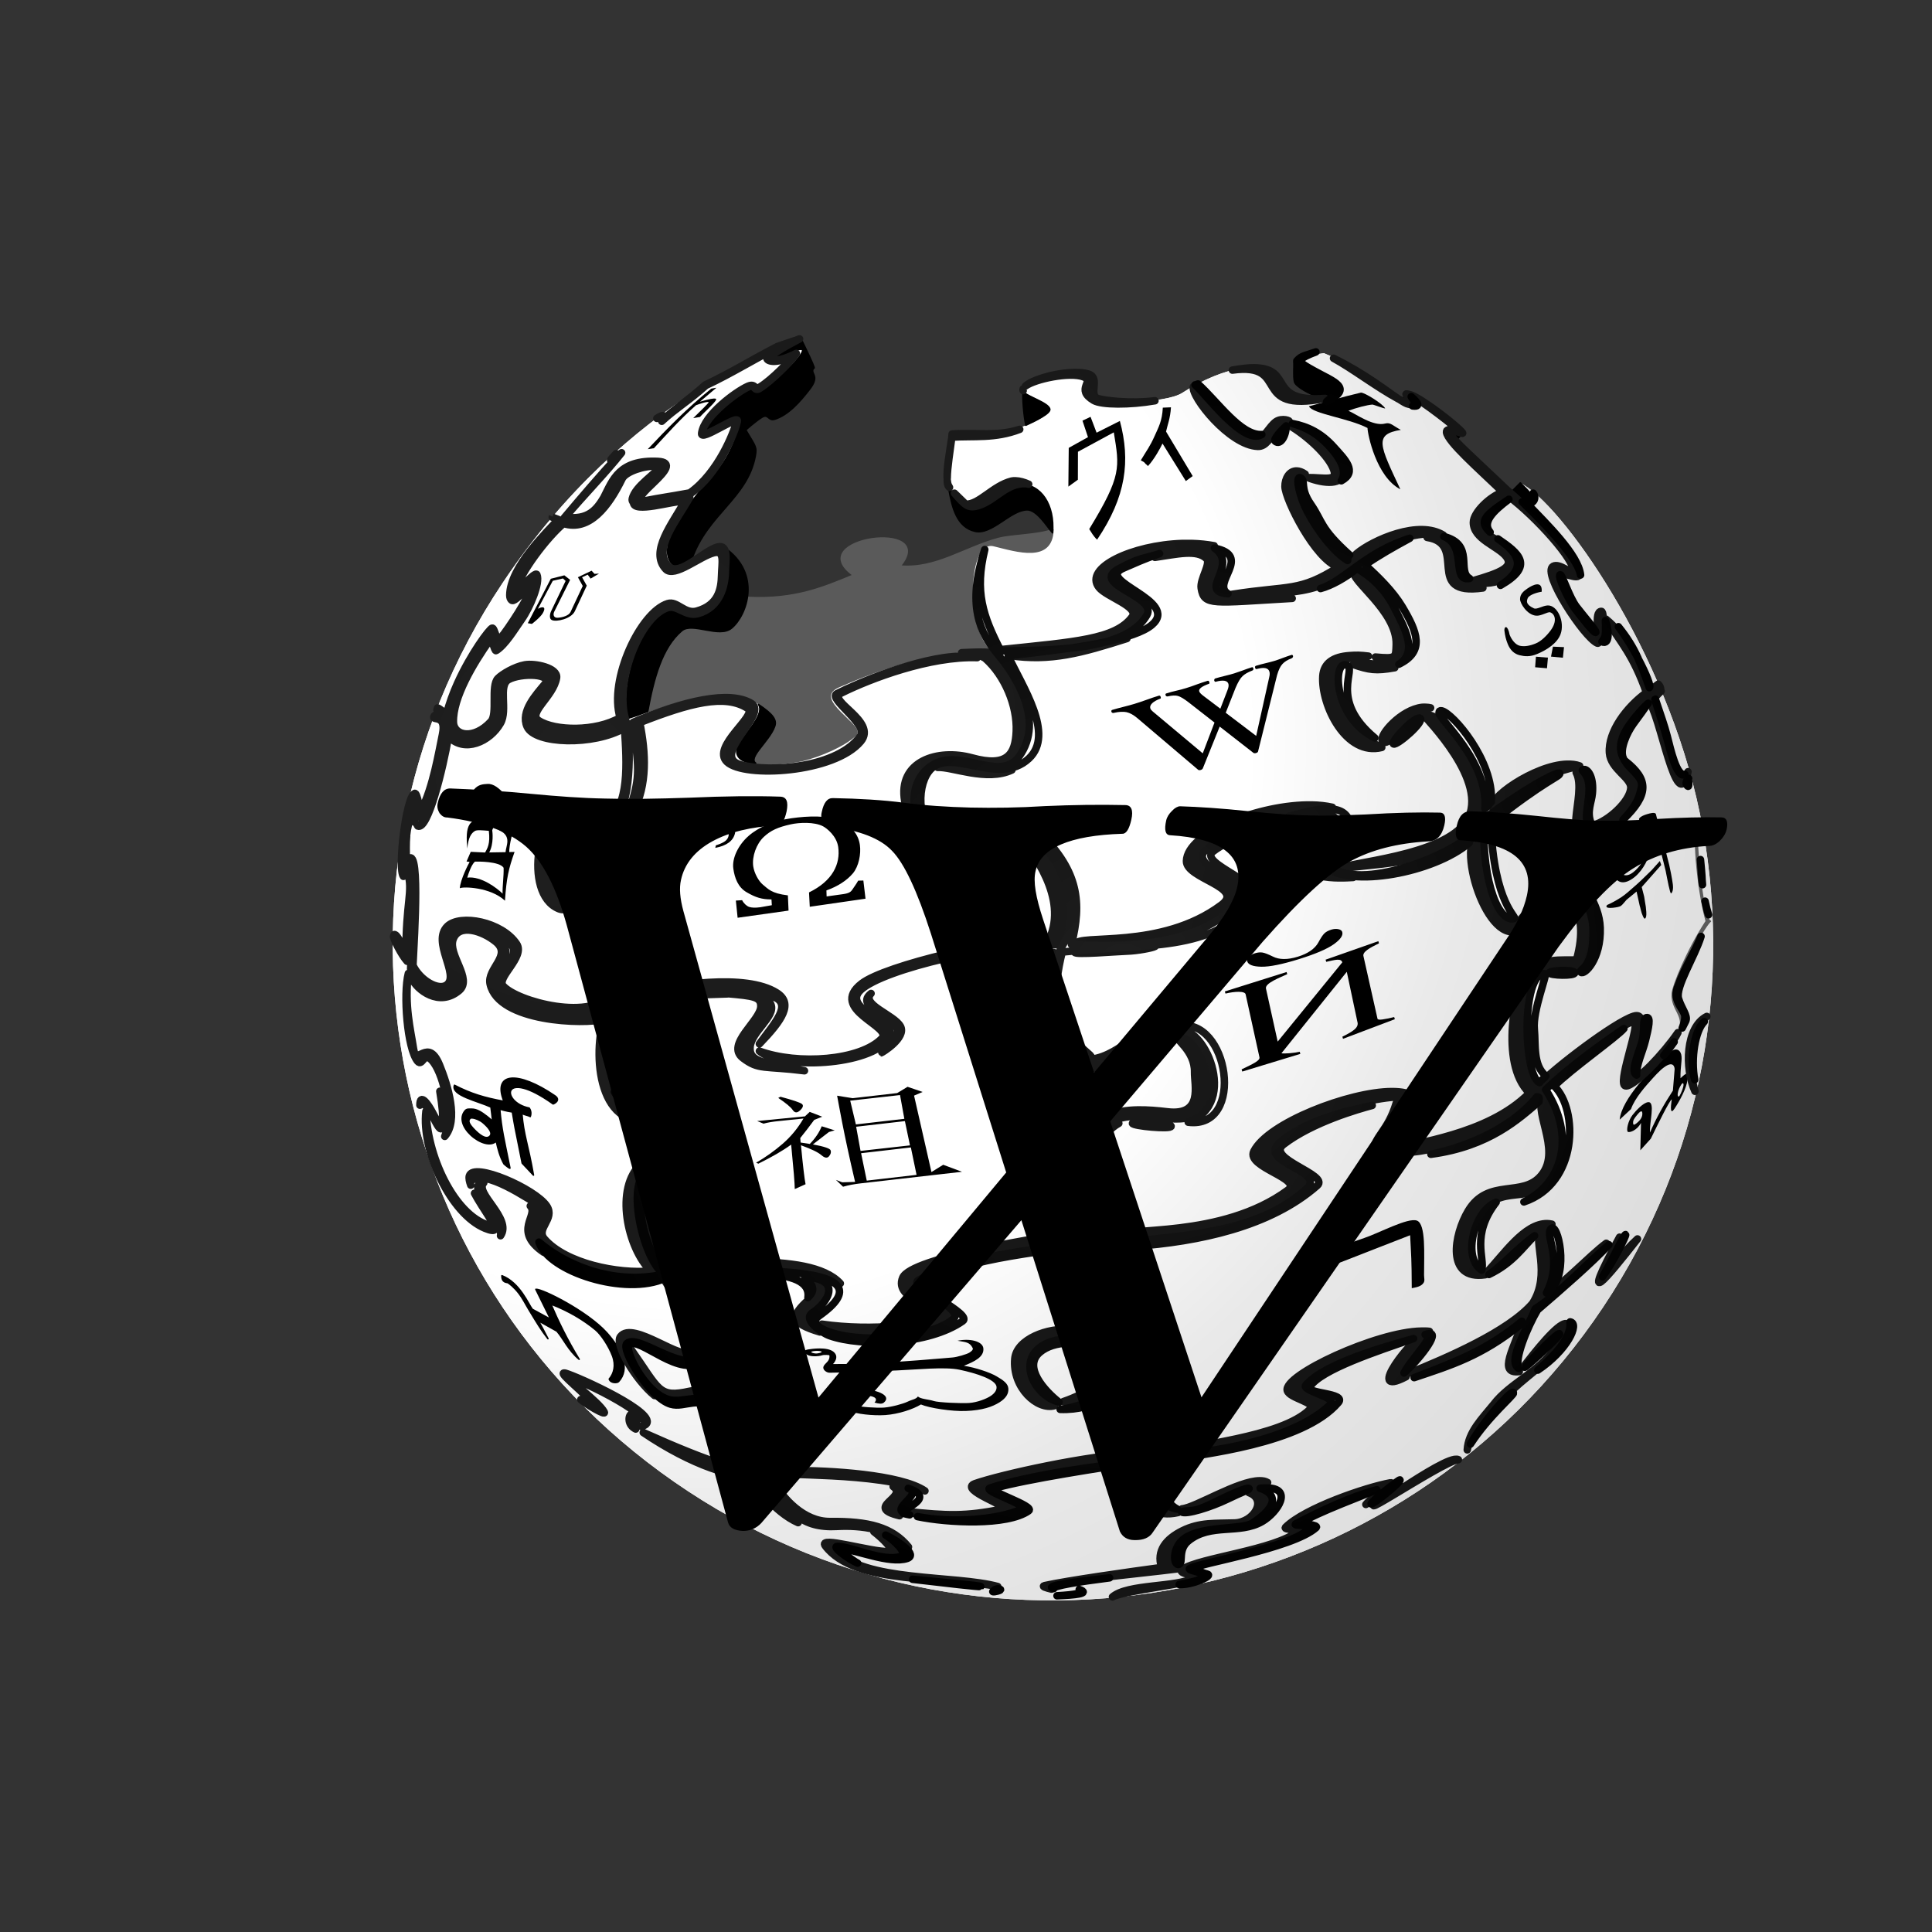 ﻿<?xml version="1.0" encoding="utf-8"?>
<!DOCTYPE svg PUBLIC "-//W3C//DTD SVG 1.1//EN" "http://www.w3.org/Graphics/SVG/1.1/DTD/svg11.dtd">
<svg xmlns="http://www.w3.org/2000/svg" xmlns:xlink="http://www.w3.org/1999/xlink" version="1.1" baseProfile="full" width="258" height="258" viewBox="0 0 258.00 258.00" enable-background="new 0 0 258.00 258.00" xml:space="preserve">
	<rect x="0" y="0" width="258.00" height="258.00" fill="#333333" stroke="none"/>
	<g>
		<path fill="#FFFFFF" fill-opacity="1" stroke-width="0.2" stroke-linejoin="round" d="M 101.512,102.044C 100.45,101.99 98.642,101.954 98.418,100.028C 98.303,99.064 102.273,95.496 101.278,94.079C 101.027,93.725 100.303,93.34 98.606,92.856C 96.575,92.407 92.939,92.705 86.653,94.965C 86.371,95.069 86.737,94.934 86.513,95.011C 86.267,95.101 86.393,95.047 86.231,95.105C 86.423,95.043 85.95,95.225 85.106,95.533C 85.038,95.564 84.991,95.59 83.981,95.907C 82.601,90.944 86.319,81.782 89.466,81.47C 90.747,81.345 92.179,83.126 94.013,82.126C 97.319,80.323 97.658,77.564 97.199,74.157C 96.851,71.569 94.174,74.017 92.371,74.719C 90.418,75.486 90.377,75.944 89.841,75.424C 88.21,73.845 89.116,70.262 95.513,63.194C 97.757,60.71 98.767,57.178 98.887,55.975C 99.023,54.59 94.559,58.47 94.106,57.522C 93.794,56.861 97.685,53.074 99.685,52.038C 100.611,51.558 100.616,52.58 101.278,52.506C 102.136,52.407 107.538,47.481 107.185,46.694C 106.95,46.178 103.054,48.429 102.871,47.866C 102.773,47.563 106.903,45.475 106.903,45.475C 106.903,45.475 106.877,45.371 106.903,45.288C 105.278,45.871 83.914,52.694 67.111,77.861C 40.226,118.132 51.341,172.46 91.903,199.152C 132.466,225.845 187.199,214.814 214.085,174.547C 227.527,154.413 231.491,130.72 227.023,108.746C 222.549,86.772 208.309,67.043 203.027,64.501C 204.081,65.538 204.778,66.189 204.475,66.564C 204.303,66.787 203.012,67.033 201.803,65.719C 200.601,64.413 194.939,60.022 194.262,59.022C 193.581,58.017 193.71,57.678 194.075,57.615C 194.439,57.553 195.043,57.762 195.294,57.897C 195.538,58.033 189.767,53.413 189.387,53.162C 189.007,52.913 187.95,52.481 187.747,52.553C 187.393,52.678 188.669,53.558 188.45,53.772C 188.251,53.97 187.658,53.855 187.185,53.444C 186.944,53.236 180.636,48.648 176.778,47.162C 174.497,47.506 173.038,47.725 172.794,48.194C 172.45,48.866 177.939,51.074 178.231,51.615C 178.538,52.184 177.366,53.011 176.262,53.162C 172.814,53.632 171.475,51.954 171.059,51.006C 169.611,47.678 163.377,48.897 157.893,52.459C 155.523,53.995 146.262,53.981 146.174,52.788C 146.007,50.495 146.857,48.986 141.251,49.929C 137.314,50.59 136.256,51.99 136.611,52.272C 137.267,52.798 139.961,53.746 140.174,54.615C 140.319,55.205 136.799,58.517 127.101,57.85C 126.136,63.001 126.174,64.142 127.147,65.725C 128.116,67.303 129.674,67.918 130.57,67.694C 132.627,67.173 134.663,64.719 136.19,64.694C 138.866,64.637 140.679,67.21 140.595,70.694C 140.595,70.814 140.559,70.907 140.549,71.022C 140.543,71.069 140.554,71.115 140.549,71.162C 140.122,75.006 135.699,73.574 132.72,72.85C 128.934,71.924 128.908,84.615 132.486,87.047C 125.486,86.303 116.627,89.637 111.961,91.689C 108.111,93.381 115.601,96.944 114.303,98.157C 112.783,99.579 109.611,100.934 107.179,101.533C 105.809,101.861 102.532,102.096 101.512,102.044 Z "/>
		<radialGradient id="SVGID_Fill1_" cx="92.022" cy="99.508" r="317.775" gradientUnits="userSpaceOnUse" gradientTransform="rotate(-90 92.022 99.508)">
			<stop offset="0" stop-color="#FFFFFF" stop-opacity="1"/>
			<stop offset="0.235" stop-color="#FFFFFF" stop-opacity="1"/>
			<stop offset="0.332" stop-color="#E9E9E9" stop-opacity="1"/>
			<stop offset="0.677" stop-color="#C8C8C8" stop-opacity="1"/>
			<stop offset="0.702" stop-color="#C8C8C8" stop-opacity="1"/>
			<stop offset="0.887" stop-color="#909090" stop-opacity="1"/>
			<stop offset="1" stop-color="#626262" stop-opacity="1"/>
		</radialGradient>
		<path fill="url(#SVGID_Fill1_)" stroke-width="0.2" stroke-linejoin="round" d="M 101.512,102.044C 100.45,101.99 98.647,101.954 98.418,100.028C 98.303,99.064 102.273,95.496 101.278,94.079C 101.027,93.725 100.309,93.34 98.606,92.856C 96.575,92.407 92.939,92.705 86.653,94.965C 86.371,95.069 86.742,94.934 86.513,95.011C 86.273,95.101 86.398,95.047 86.231,95.105C 86.428,95.043 85.95,95.225 85.106,95.533C 85.038,95.564 84.991,95.59 83.981,95.907C 82.606,90.944 86.325,81.782 89.466,81.47C 90.747,81.345 92.179,83.126 94.013,82.126C 97.319,80.323 97.658,77.564 97.199,74.157C 96.851,71.569 94.174,74.017 92.371,74.719C 90.418,75.486 90.377,75.944 89.841,75.424C 88.21,73.845 89.116,70.262 95.513,63.194C 97.757,60.71 98.767,57.178 98.887,55.975C 99.023,54.59 94.559,58.47 94.106,57.522C 93.794,56.861 97.69,53.074 99.685,52.038C 100.611,51.558 100.616,52.58 101.278,52.506C 102.142,52.407 107.538,47.481 107.185,46.694C 106.95,46.178 103.054,48.429 102.871,47.866C 102.773,47.563 106.903,45.475 106.903,45.475C 106.903,45.475 106.882,45.371 106.903,45.288C 105.278,45.871 83.914,52.694 67.111,77.861C 40.226,118.132 51.341,172.46 91.903,199.152C 132.466,225.845 187.199,214.82 214.085,174.547C 227.532,154.413 231.491,130.72 227.023,108.746C 222.549,86.772 208.309,67.043 203.027,64.506C 204.081,65.538 204.778,66.189 204.475,66.569C 204.303,66.787 203.012,67.033 201.809,65.725C 200.601,64.413 194.944,60.028 194.262,59.022C 193.581,58.017 193.71,57.678 194.075,57.615C 194.439,57.553 195.043,57.762 195.294,57.897C 195.543,58.033 189.767,53.418 189.387,53.162C 189.007,52.913 187.95,52.481 187.747,52.553C 187.393,52.678 188.669,53.558 188.45,53.772C 188.251,53.97 187.658,53.861 187.185,53.444C 186.95,53.236 180.636,48.648 176.778,47.162C 174.497,47.506 173.038,47.725 172.799,48.194C 172.45,48.866 177.939,51.074 178.237,51.615C 178.543,52.184 177.366,53.011 176.267,53.162C 172.814,53.632 171.475,51.954 171.065,51.006C 169.611,47.678 163.382,48.897 157.893,52.459C 155.523,53.995 146.262,53.981 146.179,52.788C 146.007,50.495 146.86,48.986 141.256,49.929C 137.314,50.59 136.262,51.99 136.616,52.272C 137.273,52.803 139.966,53.746 140.179,54.615C 140.324,55.21 136.803,58.517 127.101,57.85C 126.136,63.001 126.179,64.142 127.147,65.725C 128.116,67.309 129.679,67.918 130.57,67.694C 132.633,67.173 134.663,64.725 136.194,64.694C 138.866,64.637 140.685,67.21 140.601,70.694C 140.595,70.814 140.559,70.907 140.554,71.022C 140.549,71.069 140.559,71.115 140.554,71.162C 140.127,75.011 135.699,73.579 132.726,72.85C 128.939,71.924 128.914,84.615 132.491,87.047C 125.491,86.309 116.633,89.637 111.966,91.689C 108.111,93.381 115.606,96.944 114.303,98.157C 112.783,99.579 109.616,100.938 107.185,101.533C 105.809,101.866 102.532,102.096 101.512,102.044 Z "/>
		<path fill="#5A5A5A" fill-opacity="1" stroke-width="0.2" stroke-linejoin="round" stroke="#5A5A5A" stroke-opacity="1" d="M 99.877,79.782C 106.19,80.096 110.038,78.424 113.934,76.814C 106.975,71.772 125.423,69.314 120.22,75.59C 125.012,76.001 128.803,73.121 133.324,71.913C 135.136,71.429 138.778,71.454 140.611,70.7C 140.512,75.158 135.809,73.61 132.715,72.856C 128.928,71.929 128.887,84.615 132.466,87.053C 125.47,86.309 116.652,89.653 111.986,91.71C 108.136,93.402 115.59,96.934 114.294,98.147C 112.767,99.569 109.595,100.949 107.163,101.548C 105.794,101.881 102.523,102.158 101.507,102.044C 100.491,101.929 100.554,101.205 102.393,99.001C 103.715,97.407 104.393,96.189 102.283,94.601C 100.606,93.334 99.721,93.121 98.622,92.881C 96.59,92.434 92.939,92.719 86.658,94.981C 87.747,88.214 89.418,86.214 90.647,84.757C 91.799,83.381 93.491,84.2 95.757,84.501C 98.136,84.814 99.513,82.006 99.877,79.782 Z "/>
		<path fill="#000000" fill-opacity="1" stroke-width="0.2" stroke-linejoin="round" stroke="#000000" stroke-opacity="1" d="M 106.991,45.288C 106.991,45.288 102.756,47.547 102.857,47.85C 103.038,48.413 106.923,46.205 107.158,46.719C 107.512,47.506 102.116,52.418 101.256,52.517C 100.595,52.596 100.616,51.538 99.69,52.017C 97.694,53.053 93.809,56.855 94.122,57.517C 94.575,58.47 99.027,54.601 98.893,55.986C 98.773,57.189 97.767,60.736 95.523,63.214C 89.127,70.287 88.226,73.834 89.857,75.418C 90.393,75.938 92.357,74.751 92.357,74.751C 94.45,68.658 99.803,66.558 100.857,60.918C 101.095,59.626 100.877,59.61 99.59,57.418C 99.59,57.418 100.923,56.219 101.756,55.719C 102.627,55.194 102.585,56.262 103.455,55.986C 105.303,55.392 106.799,53.673 108.09,52.017C 109.382,50.361 108.481,50.047 108.523,49.486C 108.57,48.907 108.955,49.558 108.523,48.547C 108.095,47.544 106.991,45.288 106.991,45.288 Z M 172.789,48.35C 172.819,49.214 172.705,50.121 172.857,50.954C 172.981,51.632 174.918,52.615 176.294,53.153C 177.403,53.069 178.565,52.189 178.256,51.621C 177.966,51.08 175.351,50.407 172.789,48.35 Z M 136.622,52.282C 136.532,52.84 136.674,55.303 136.991,56.788C 138.267,56.184 140.335,55.21 140.19,54.621C 139.975,53.752 137.122,52.965 136.622,52.282 Z M 187.726,52.684C 187.408,53.105 187.299,53.293 187.19,53.454C 187.72,53.866 188.256,53.981 188.461,53.788C 188.674,53.569 187.914,53.011 187.726,52.684 Z M 194.09,57.585C 193.726,57.648 193.575,58.017 194.256,59.017C 195.199,57.959 194.414,58.871 195.289,57.886C 195.038,57.752 194.455,57.522 194.09,57.585 Z M 203.023,64.486C 201.778,65.719 202.835,64.694 201.789,65.719C 202.997,67.028 204.283,66.772 204.455,66.553C 204.757,66.173 204.081,65.517 203.023,64.486 Z M 136.226,64.683C 134.694,64.714 132.616,67.2 130.554,67.719C 128.773,68.168 127.882,66.35 126.69,65.183C 127.136,67.825 127.794,70.386 130.19,70.949C 132.45,71.486 134.961,68.079 137.19,68.085C 138.491,68.09 139.898,70.429 140.554,71.153C 140.877,67.434 139.018,64.626 136.226,64.683 Z M 96.726,73.115C 96.523,76.632 97.33,80.314 94.023,82.121C 92.19,83.121 90.737,81.325 89.455,81.454C 86.314,81.762 82.611,90.924 83.991,95.886C 86.081,95.236 84.101,95.861 86.491,95.017C 87.299,90.653 88.382,86.47 91.059,84.219C 92.445,83.047 96.049,85.241 97.69,83.881C 99.762,82.173 101.762,76.553 96.726,73.115 Z M 101.289,94.085C 102.314,95.501 98.699,98.694 98.423,100.022C 98.142,101.345 99.532,101.924 100.923,101.918C 99.809,101.189 102.742,98.992 103.455,96.986C 103.756,96.132 103.231,95.377 101.289,94.085 Z "/>
		<path fill="#000000" fill-opacity="1" stroke-width="0.2" stroke-linejoin="round" stroke="#000000" stroke-opacity="1" d="M 68.237,143.992C 66.97,144.121 66.532,145.184 67.299,147.08C 64.699,146.605 62.877,146.064 60.69,144.929C 60.179,146.272 63.825,147.027 65.565,147.834C 65.658,148.481 65.715,149.153 65.799,149.804C 65.59,149.527 65.325,149.314 65.049,149.101C 64.288,148.512 63.674,148.116 62.986,148.116C 62.575,148.116 62.33,148.069 62.095,148.35C 61.341,149.262 61.767,150.533 62.893,151.585C 64.023,152.631 65.559,153.137 66.267,152.381C 66.491,153.424 66.767,154.46 67.299,155.424C 67.439,155.564 68.127,156.116 68.095,155.986C 67.262,151.872 66.986,150.881 66.737,148.116C 67.043,148.189 67.486,148.345 68.423,148.492C 68.851,151.006 68.549,149.381 69.737,155.329C 70.303,155.918 70.679,156.325 71.237,156.924C 70.513,152.768 69.934,151.637 69.69,148.678C 70.106,148.918 70.445,148.908 70.814,149.101C 70.809,149.074 71.054,148.522 70.674,147.976C 66.851,147.22 66.955,142.486 73.861,147.413C 73.893,147.434 74.986,146.943 74.095,146.334C 71.616,144.637 69.502,143.856 68.237,143.992 Z M 63.081,149.288C 63.466,149.314 64.106,149.574 64.532,149.943C 65.221,150.533 65.908,151.329 65.377,151.772C 64.851,152.21 64.002,151.533 63.361,150.877C 62.726,150.225 62.366,149.7 62.799,149.334C 62.866,149.277 62.95,149.277 63.081,149.288 Z "/>
		<path fill="#000000" fill-opacity="1" stroke-width="0.2" stroke-linejoin="round" stroke="#000000" stroke-opacity="1" d="M 67.027,170.361C 69.423,171.288 70.581,174.21 71.081,174.845L 73.532,176.178L 71.559,172.178C 72.382,172.085 78.439,175.105 81.032,177.986C 83.133,180.32 84.136,182.82 82.606,184.495C 82.428,184.694 81.527,184.73 81.361,184.158C 81.997,183.418 82.273,182.325 81.799,181.058C 81.325,179.793 80.294,178.21 79.532,177.58C 77.961,176.272 75.887,175.033 73.565,174.148C 74.507,176.356 75.757,178.949 77.341,181.522C 75.898,180.314 75.294,178.839 74.377,177.762L 71.866,176.356C 72.106,176.71 72.778,177.986 73.174,178.772C 72.262,177.605 71.747,176.725 70.674,174.96C 70.194,174.178 69.83,173.386 69.215,172.61C 68.679,171.924 67.966,171.339 67.794,171.277C 67.69,171.235 67.002,171.293 67.027,170.361 Z "/>
		<path fill="#000000" fill-opacity="1" stroke-width="0.2" stroke-linejoin="round" d="M 217.251,113.558C 216.22,114.548 215.903,115.798 216.247,116.329C 217.106,117.657 218.434,116.298 218.997,115.564C 219.393,115.048 219.633,114.334 219.575,113.741C 219.527,113.214 218.981,111.902 217.251,113.558 Z M 222.439,116.329C 222.346,115.845 220.851,110.105 220.824,110.028C 220.799,109.949 220.778,109.886 220.767,109.84C 220.699,109.605 220.309,109.642 220.049,109.59C 219.789,109.544 219.532,109.522 219.283,109.538C 219.032,109.553 218.898,109.522 218.877,109.444C 218.846,109.324 218.944,109.194 219.169,109.053C 219.408,108.897 219.789,108.757 220.303,108.626C 220.824,108.501 221.101,108.544 221.142,108.757C 221.273,109.392 221.444,109.741 221.757,110.965L 222.914,115.528C 223.032,115.996 223.294,117.366 223.387,118.064C 223.481,118.762 223.341,119.189 223.158,119.304C 223.018,119.392 222.652,117.408 222.439,116.329 Z M 221.841,115.512L 219.236,118.46L 219.538,119.632C 219.606,119.881 219.606,120.11 219.679,120.47C 219.757,120.834 219.814,121.268 219.846,121.777C 219.882,122.288 219.819,122.59 219.658,122.678C 219.581,122.689 219.486,122.564 219.377,122.304C 219.262,122.048 219.179,121.793 219.122,121.533C 219.065,121.277 219.012,121.09 218.97,120.965L 218.549,119.058L 217.205,120.162C 217.136,120.23 217.018,120.366 216.857,120.569C 216.69,120.772 216.554,120.908 216.45,120.976C 216.273,121.09 215.923,121.168 215.387,121.225C 214.851,121.277 214.565,121.225 214.518,121.064L 214.549,120.934L 214.642,120.84C 215.185,120.605 215.794,120.272 216.481,119.834C 216.997,119.506 217.736,118.85 218.543,118.132C 219.346,117.418 220.002,116.725 220.559,116.205L 221.658,114.981M 217.559,112.49C 218.059,112.194 218.601,111.814 219.116,111.934C 219.627,112.048 220.07,112.673 220.127,113.268C 220.199,113.99 220.085,114.648 219.736,115.309C 219.382,115.97 218.882,116.637 218.314,117.101C 216.851,118.288 215.975,117.84 215.549,116.986C 215.127,116.142 215.679,114.366 216.554,113.424C 216.57,113.397 216.652,113.32 216.794,113.178C 216.939,113.038 217.023,112.954 217.038,112.924C 217.081,112.845 217.09,112.777 217.075,112.725C 217.059,112.673 217.023,112.626 216.95,112.585C 216.882,112.544 216.846,112.501 216.835,112.47L 216.846,112.413L 216.934,112.345C 217.012,112.293 217.136,112.252 217.294,112.214C 217.455,112.184 217.543,112.205 217.565,112.272C 217.585,112.366 217.575,112.501 217.518,112.684"/>
		<path fill="#000000" fill-opacity="1" stroke-width="0.2" stroke-linejoin="round" d="M 144.554,56.178L 145.633,55.662L 146.439,57.782L 149.549,56.214C 150.975,61.533 150.403,66.293 146.507,72.069C 146.002,71.601 145.699,71.028 145.455,70.653C 149.824,63.486 149.497,62.413 148.737,57.736L 143.95,60.329L 143.939,64.064L 142.669,64.981L 142.72,59.809L 145.289,58.377M 155.715,57.632L 159.273,63.574L 158.357,64.241L 155.242,59.23C 154.966,59.819 154.127,61.361 153.294,62.241C 153.199,62.121 153.101,62.033 153.002,61.965C 152.908,61.85 152.835,61.767 152.773,61.714C 152.773,61.714 152.633,61.637 152.341,61.475C 153.179,60.074 153.559,59.632 154.185,58.23C 154.731,57.006 155.19,56.225 155.283,54.438L 156.371,54.392C 156.278,55.902 155.918,56.7 155.715,57.632 Z "/>
		<path fill="#5A5A5A" fill-opacity="1" stroke-width="0.2" stroke-linejoin="round" stroke="#5A5A5A" stroke-opacity="1" d="M 224.169,137.668C 225.918,135.064 223.371,134.564 223.669,132.735C 224.194,129.496 227.846,123.345 228.403,123.022C 227.299,122.762 226.273,110.825 226.757,110.017C 226.027,110.454 226.57,118.293 227.857,123.022C 225.278,126.96 223.398,131.653 223.319,132.689C 223.163,134.839 225.147,135.7 224.169,137.668 Z "/>
		<path fill="#000000" fill-opacity="1" stroke-width="0.2" stroke-linejoin="round" d="M 92.575,55.834C 93.518,54.929 94.69,53.757 94.642,53.714C 94.47,53.569 93.335,53.965 92.95,54.11C 90.861,55.949 89.133,57.892 87.325,59.855L 86.502,59.981C 89.049,57.282 91.653,54.585 94.981,51.897L 95.674,51.777L 93.466,53.648C 93.726,53.585 94.136,53.449 94.325,53.407C 94.497,53.377 95.335,53.132 95.595,53.252C 95.928,53.407 94.19,54.892 93.47,55.684"/>
		<path fill="#000000" fill-opacity="1" stroke-width="0.2" stroke-linejoin="round" d="M 96.565,109.772C 96.418,109.798 96.289,109.84 96.179,109.913C 95.97,110.058 95.841,110.225 95.794,110.429C 95.751,110.601 95.783,110.762 95.893,110.929C 96.002,111.101 96.194,111.225 96.455,111.257C 96.523,111.262 96.647,111.252 96.799,111.236C 96.955,111.214 97.049,111.194 97.081,111.194C 97.278,111.22 97.351,111.377 97.289,111.653C 97.215,111.976 97.002,112.241 96.679,112.434C 96.351,112.621 95.981,112.772 95.59,112.897L 95.523,113.225C 97.032,112.944 97.918,112.293 98.153,111.272C 98.226,110.949 98.153,110.637 97.961,110.324C 97.773,110.006 97.475,109.809 97.049,109.762C 96.871,109.741 96.705,109.746 96.565,109.772 Z M 105.669,109.272C 103.289,109.605 101.273,110.47 99.934,111.657C 98.595,112.845 97.731,114.605 97.928,115.996C 98.106,117.246 98.549,118.49 99.726,119.162C 100.898,119.84 101.71,120.11 103.023,120.11L 103.07,120.881L 101.527,121.153C 100.857,121.246 100.357,121.22 100.027,121.105C 99.694,120.99 99.278,120.596 99.106,120.21L 98.267,120.262L 98.502,122.558L 105.303,121.601L 105.215,119.569C 102.991,119.304 102.575,118.7 101.882,118.142C 101.324,117.694 100.72,116.616 100.585,115.678C 100.408,114.381 101.002,112.7 101.991,111.768C 102.928,110.892 103.86,110.47 105.611,110.08C 106.72,109.834 108.751,109.736 109.903,110.34C 110.414,110.61 111.726,111.637 111.934,113.105C 112.247,115.356 111.215,117.626 108.038,119.173L 108.136,121.09L 115.581,120.012L 115.294,117.585L 114.601,117.601C 114.444,117.908 113.997,118.538 113.803,118.824C 113.627,119.096 113.366,119.293 112.601,119.402L 110.387,119.71L 110.36,118.908C 111.871,118.372 113.101,117.574 113.898,116.626C 114.69,115.678 114.997,114.017 114.83,112.845C 114.627,111.397 113.726,110.32 112.133,109.601C 110.532,108.877 107.975,108.944 105.669,109.272 Z "/>
		<path fill="#000000" fill-opacity="1" stroke-width="0.2" stroke-linejoin="round" d="M 205.877,79.022C 205.346,79.09 204.185,79.424 204.007,79.897C 203.877,80.236 203.694,80.714 204.846,81.241C 205.242,81.418 206.018,80.877 206.674,80.85C 207.975,80.793 209.007,83.033 208.393,84.7C 207.966,85.856 206.636,86.772 205.257,87.34C 204.303,87.741 203.581,87.657 202.923,87.496C 202.21,87.32 201.685,86.829 201.351,86.017C 201.116,85.46 200.966,84.84 200.893,84.153C 200.898,83.574 201.357,83.475 201.601,84.782C 201.871,85.438 202.366,86.096 202.955,86.236C 203.543,86.371 204.262,86.267 205.101,85.918C 205.747,85.653 206.47,84.99 207.049,84.219C 208.012,82.938 207.642,81.97 207.002,81.767C 206.694,81.673 205.794,82.287 205.122,82.219C 203.903,82.101 202.991,80.564 202.986,80.011C 202.986,79.32 203.486,78.924 203.955,78.601C 204.699,78.085 206.002,77.465 205.877,79.022 Z M 208.857,86.418L 208.71,87.834L 207.122,87.683L 207.382,86.356M 206.71,87.823L 206.585,89.241L 205.002,89.105L 205.111,87.694"/>
		<path fill="#000000" fill-opacity="1" stroke-width="0.2" stroke-linejoin="round" d="M 104.226,146.46L 103.928,146.616C 104.934,147.298 105.59,147.829 105.86,148.23C 106.136,148.631 106.444,148.653 106.846,148.277C 107.242,147.902 107.33,147.601 107.075,147.413C 106.824,147.225 105.871,146.902 104.226,146.46 Z M 111.789,146.32C 111.97,147.235 112.627,151.22 114.19,157.834L 112.475,157.886L 111.633,157.564L 112.581,158.476C 113.278,158.272 114.065,158.126 114.934,158.027L 128.461,156.481L 125.955,155.544L 124.387,156.517L 122.065,146.309L 123.205,145.82L 121.194,145.131L 119.809,145.97L 113.866,146.653M 113.538,146.981L 120.19,146.235L 120.767,149.408L 114.294,150.157M 108.133,148.481L 107.491,149.08L 101.111,149.705L 101.961,150.053C 102.549,149.891 103.199,149.788 103.928,149.714L 107.299,149.366C 106.554,150.648 105.627,151.777 104.518,152.741C 103.408,153.7 102.237,154.538 100.97,155.268L 101.273,155.397C 103.059,154.512 104.532,153.673 105.652,152.85C 105.97,156.096 106.133,158.08 106.133,158.788L 107.575,158.142C 107.439,157.481 107.231,155.762 106.961,152.938C 108.346,153.443 109.247,153.872 109.685,154.257C 110.122,154.637 110.47,154.7 110.71,154.408C 110.95,154.121 111.012,153.85 110.918,153.605C 110.83,153.366 110.049,153.101 108.554,152.824C 109.237,152.293 109.944,151.741 110.694,151.168L 111.47,150.949L 109.731,150.402C 109.408,151.214 108.871,152.012 108.142,152.762L 106.914,152.574L 106.866,151.976C 107.461,151.241 108.085,150.434 108.731,149.553L 109.799,149.126M 114.33,150.465L 120.841,149.714L 121.518,152.954L 114.918,153.694M 114.991,154.001L 121.636,153.23L 122.398,156.891L 115.747,157.662"/>
		<path fill="#000000" fill-opacity="1" stroke-width="0.2" stroke-linejoin="round" d="M 177.773,124.148C 178.116,124.044 178.428,124.022 178.72,124.08C 179.012,124.142 179.185,124.268 179.242,124.449C 179.387,124.913 179.002,125.465 178.09,126.11C 177.179,126.752 175.622,127.413 173.418,128.096C 171.205,128.782 169.543,129.116 168.434,129.096C 167.324,129.074 166.694,128.834 166.554,128.377C 166.497,128.194 166.57,127.996 166.767,127.782C 166.97,127.569 167.251,127.408 167.611,127.293C 167.975,127.184 168.309,127.153 168.606,127.205C 168.908,127.257 169.36,127.434 169.975,127.736C 170.835,128.173 171.95,128.178 173.314,127.757C 174.669,127.34 175.581,126.705 176.054,125.856C 176.377,125.257 176.642,124.856 176.857,124.648C 177.07,124.438 177.377,124.272 177.773,124.148 Z M 179.251,128.512C 179.07,127.929 178.283,128.189 177.106,128.444L 177.018,128.157L 184.065,125.684L 184.152,125.97C 182.903,126.58 181.887,127.132 182.085,127.725L 183.955,136.053C 184.043,136.288 184.903,136.121 186.179,135.82L 186.267,136.105L 179.346,138.725L 179.262,138.438C 180.669,137.735 181.518,137.23 181.262,136.429L 179.851,129.777L 171.122,140.657C 171.575,140.725 172.71,140.637 173.565,140.449L 173.647,140.735L 165.893,143.096L 165.803,142.804C 167.439,142.027 168.267,141.621 168.19,141.2L 166.346,132.804C 166.289,132.314 164.851,132.386 163.652,132.684L 163.565,132.397L 171.809,129.804L 171.898,130.09C 171.027,130.512 168.835,131.298 169.065,132.044L 170.622,139.096"/>
		<path fill="#000000" fill-opacity="1" stroke-width="0.2" stroke-linejoin="round" d="M 223.247,146.809C 222.903,147.027 221.351,150.214 220.45,152.058L 219.049,153.61L 219.142,149.954C 218.543,151.053 217.512,151.293 217.366,151.131C 217.158,150.891 217.414,149.684 217.997,148.913C 218.45,148.32 219.428,147.262 220.081,147.184C 221.101,147.064 220.236,149.924 220.341,151.241C 221.19,149.277 222.199,147.47 223.398,145.642L 223.633,142.757C 223.585,142.21 223.273,141.96 222.69,142.241C 222.095,142.527 221.439,143.178 220.731,143.965C 219.757,145.038 218.33,146.621 217.803,148.11L 216.294,149.517C 216.527,146.814 220.575,142.59 223.158,140.418C 223.736,139.929 224.33,140.116 224.507,140.809C 224.685,141.501 224.382,142.366 224.414,143.99C 225.299,143.148 225.475,143.153 225.341,144.225C 225.205,145.361 224.33,146.965 223.611,148.058C 223.043,148.913 223.075,147.949 223.247,146.809 Z M 218.642,148.861C 218.247,149.35 218.049,149.58 218.09,150.027C 218.116,150.361 218.403,150.137 218.747,149.829C 219.101,149.512 219.335,149.126 219.319,148.678C 219.299,148.126 218.914,148.533 218.642,148.861 Z M 224.251,145.324C 224.049,145.752 223.961,146.329 224.116,146.429C 224.257,146.512 224.414,146.11 224.581,145.725C 224.69,145.47 224.918,144.82 224.773,144.673C 224.633,144.538 224.382,145.064 224.251,145.324 Z "/>
		<path fill="#000000" fill-opacity="1" stroke-width="0.2" stroke-linejoin="round" d="M 172.669,87.59C 172.685,87.653 172.674,87.714 172.636,87.782C 172.595,87.85 172.543,87.891 172.475,87.913C 171.944,88.11 171.538,88.366 171.256,88.673C 170.97,88.981 170.737,89.475 170.543,90.153L 168.002,100.35C 167.986,100.438 167.898,100.512 167.726,100.564C 167.595,100.605 167.481,100.596 167.382,100.538L 162.877,97.028L 160.627,102.605C 160.581,102.705 160.486,102.777 160.357,102.82C 160.194,102.866 160.075,102.861 160.002,102.798L 151.871,95.891C 151.36,95.465 150.887,95.2 150.444,95.105C 149.997,95.011 149.423,95.043 148.726,95.2C 148.669,95.219 148.611,95.214 148.543,95.189C 148.481,95.157 148.439,95.121 148.423,95.064C 148.382,94.924 148.418,94.834 148.532,94.798C 149.027,94.653 149.543,94.511 150.09,94.377C 150.595,94.251 151.07,94.126 151.507,93.99C 151.955,93.856 152.475,93.678 153.075,93.465C 153.705,93.236 154.262,93.047 154.751,92.902C 154.871,92.866 154.95,92.918 154.997,93.058C 155.038,93.194 155.023,93.277 154.95,93.298C 154.466,93.475 154.106,93.678 153.866,93.907C 153.627,94.137 153.543,94.371 153.616,94.605C 153.652,94.725 153.756,94.856 153.928,95.001L 160.616,100.601L 162.185,96.49L 158.731,93.793C 158.111,93.314 157.633,93.028 157.299,92.938C 156.97,92.845 156.518,92.866 155.939,92.996C 155.887,93.011 155.83,93.006 155.773,92.981C 155.71,92.949 155.674,92.913 155.658,92.856C 155.611,92.714 155.642,92.632 155.747,92.601C 156.237,92.449 156.69,92.323 157.111,92.23C 157.518,92.142 157.939,92.028 158.387,91.891C 158.824,91.757 159.289,91.601 159.767,91.418C 160.267,91.236 160.762,91.069 161.251,90.918C 161.366,90.881 161.45,90.934 161.491,91.074C 161.532,91.21 161.518,91.293 161.444,91.314C 160.475,91.657 160.043,92.001 160.147,92.334C 160.19,92.486 160.377,92.678 160.699,92.924L 162.966,94.637L 163.928,92.142C 164.065,91.793 164.101,91.517 164.043,91.323C 163.903,90.866 163.335,90.772 162.346,91.043C 162.256,91.069 162.19,91.011 162.147,90.871C 162.133,90.823 162.142,90.767 162.174,90.71C 162.199,90.653 162.242,90.615 162.283,90.601C 162.636,90.496 163.07,90.377 163.595,90.251C 164.095,90.132 164.502,90.022 164.814,89.924C 165.043,89.856 165.371,89.741 165.803,89.585C 166.351,89.377 166.809,89.219 167.185,89.105C 167.273,89.079 167.335,89.126 167.371,89.246C 167.418,89.402 167.36,89.506 167.205,89.558C 166.642,89.772 166.215,90.017 165.923,90.298C 165.627,90.579 165.314,91.11 164.986,91.886L 163.685,95.183L 167.751,98.272L 169.497,90.413C 169.57,90.121 169.575,89.877 169.512,89.673C 169.36,89.183 168.794,89.074 167.803,89.345C 167.715,89.371 167.647,89.314 167.606,89.173C 167.565,89.033 167.606,88.944 167.742,88.902C 168.095,88.793 168.527,88.678 169.027,88.558C 169.491,88.449 169.877,88.35 170.185,88.257C 170.507,88.157 170.871,88.028 171.294,87.866C 171.72,87.705 172.111,87.569 172.466,87.46C 172.559,87.429 172.633,87.47 172.669,87.59 Z "/>
		<path fill="#000000" fill-opacity="1" stroke-width="0.2" stroke-linejoin="round" d="M 188.527,172.027C 188.507,167.99 188.45,167.824 188.309,164.954C 183.585,166.768 176.018,169.829 174.824,170.064C 173.575,170.309 172.012,170.173 172.273,169.252C 172.486,168.495 173.991,166.913 175.341,166.418C 174.908,166.986 174.601,167.501 175.341,167.547C 176.294,167.616 180.237,165.96 182.163,165.329C 184.075,164.705 188.054,162.533 189.231,163.006C 190.423,163.486 190.169,167.424 190.169,170.272C 190.174,170.678 190.294,171.022 190.106,171.309C 189.756,171.839 189.081,171.902 188.527,172.027 Z "/>
		<path fill="#000000" fill-opacity="1" stroke-width="0.2" stroke-linejoin="round" d="M 122.585,186.481C 122.877,186.829 124.081,186.877 124.694,187.09C 125.314,187.298 128.428,187.424 129.403,187.356C 130.497,187.282 131.762,186.788 132.335,186.391C 132.824,186.053 133.111,185.657 133.081,185.214C 133.012,184.214 130.299,183.372 128.152,182.918C 126.19,182.495 122.47,182.902 119.726,183.012C 116.33,183.142 113.789,183.288 110.778,183.314C 110.418,183.32 109.944,182.986 109.944,182.648C 109.95,182.142 110.669,181.943 110.756,181.298C 110.778,181.142 110.794,181.001 110.705,180.965C 110.652,180.943 110.152,180.924 109.908,180.96C 109.715,180.99 109.559,181.09 108.955,181.116C 108.705,181.126 108.242,181.116 107.923,180.981C 107.647,180.861 106.803,180.391 107.975,180.194C 108.393,180.126 110.481,179.82 111.319,180.527C 112.174,181.246 111.242,182.153 111.242,182.153C 111.242,182.153 113.918,182.157 115.294,182.116C 118.908,182.006 127.215,181.277 127.215,181.277C 127.778,181.235 129.09,180.85 129.434,180.642C 129.756,180.443 129.991,180.214 129.893,180.022C 129.491,179.21 128.97,179.241 127.871,179.044C 129.502,178.7 131.231,179.101 131.319,180.064C 131.428,181.2 130.152,181.82 128.72,182.386C 130.237,182.621 132.152,183.246 133.075,183.788C 134.002,184.324 134.611,184.762 134.658,185.429C 134.705,186.105 134.357,186.705 133.491,187.257C 132.507,187.877 131.199,188.329 128.986,188.424C 127.163,188.501 124.081,188.033 122.981,187.553C 121.966,188.178 120.012,188.845 118.22,188.97C 116.606,189.08 114.283,188.82 113.523,188.429C 112.554,187.929 111.955,187.58 111.914,186.96C 111.877,186.47 112.018,185.97 112.767,185.777C 113.075,185.7 114.215,185.449 115.538,185.538C 117.215,185.648 119.111,186.386 118.027,187.309C 117.778,187.522 117.346,187.465 116.778,187.298C 118.012,186.001 113.142,186.21 113.185,186.809C 113.21,187.168 113.538,187.454 114.174,187.668C 114.814,187.891 117.116,188.038 118.043,187.97C 119.032,187.902 120.606,187.47 121.205,187.178C 121.803,186.886 122.314,186.866 122.585,186.481 Z M 109.72,180.527C 109.72,180.418 109.267,180.397 109.012,180.402C 108.762,180.408 108.33,180.46 108.335,180.547C 108.335,180.637 108.747,180.752 108.997,180.746C 109.242,180.741 109.715,180.637 109.72,180.527 Z "/>
		<path fill="#000000" fill-opacity="1" stroke-width="0.2" stroke-linejoin="round" d="M 187.002,65.34C 184.251,59.465 183.423,58.001 187.07,57.407C 185.991,56.845 185.69,56.366 184.986,56.558C 183.382,56.99 181.095,55.288 180.065,54.855C 181.09,54.459 182.57,54.08 183.262,54.028C 183.398,54.011 184.803,54.569 184.981,54.544C 184.72,53.959 182.133,52.34 181.72,52.434C 179.491,52.949 176.231,53.881 174.794,54.257C 175.262,55.257 180.106,55.845 182.616,57.153C 182.636,57.995 183.783,63.678 187.002,65.34 Z "/>
		<path fill="#000000" fill-opacity="1" stroke-width="0.2" stroke-linejoin="round" d="M 66.428,109.205L 65.731,110.872C 65.762,111.069 65.966,112.637 65.335,113.834L 67.513,113.798C 67.543,112.986 68.403,111.689 66.685,110.881L 67.247,109.345L 69.278,109.298C 68.408,110.7 67.986,113.022 68.002,113.782L 68.715,113.768C 67.928,116.001 67.636,117.205 67.434,120.282C 65.513,118.47 61.851,118.372 61.403,118.616C 61.486,117.424 62.538,115.413 62.715,115.101L 62.303,115.044L 62.861,113.752L 64.783,113.845C 65.075,113.298 65.491,112.705 65.278,110.949C 64.414,110.881 63.705,110.804 63.428,110.965C 62.945,111.257 62.548,111.788 62.403,113.314C 62.267,111.845 62.283,110.752 62.699,110.105C 62.914,109.768 63.267,109.564 63.548,109.293M 67.252,115.881C 66.685,115.006 63.752,115.044 63.419,115.064C 62.945,115.47 62.548,116.678 62.398,117.2C 64.252,116.965 66.377,118.605 67.116,119.334C 67.085,118.329 67.288,117.017 67.252,115.881 Z M 69.372,108.528C 69.007,108.548 68.231,107.82 67.45,107.074C 66.475,106.132 64.611,105.434 63.923,106.252C 63.747,106.454 63.606,106.653 63.616,107.08C 63.622,107.262 63.767,107.476 64.023,107.58C 64.221,107.657 64.502,107.71 64.882,107.73C 64.794,108.402 64.741,108.861 64.387,108.866C 62.945,108.877 62.575,107.528 62.679,106.877C 62.803,106.121 62.975,105.84 63.262,105.476C 63.841,104.746 64.502,104.72 65.116,104.684C 66.705,104.59 68.252,107.298 69.372,108.528 Z "/>
		<path fill="#000000" fill-opacity="1" stroke-width="0.2" stroke-linejoin="round" d="M 70.481,83.219L 73.554,77.287L 75.366,76.829L 76.136,77.434L 74.023,81.662C 73.814,82.079 73.934,82.528 74.481,82.496C 75.065,82.465 75.955,82.225 76.185,81.736L 77.819,78.251L 77.174,77.085L 79.002,76.21L 79.387,76.632L 79.991,76.601L 78.871,77.267L 78.481,76.741L 77.731,77.09L 78.357,78.21L 76.757,81.632C 76.294,82.621 74.325,83.101 73.679,82.798C 73.314,82.626 73.423,81.97 73.601,81.605L 75.532,77.579L 75.179,77.246L 73.819,77.558L 71.835,81.303C 72.169,81.085 73.081,80.803 72.497,81.861C 72.163,82.46 71.027,83.32 71.027,83.32M 71.185,82.637L 71.642,81.746C 72.205,81.282 72.418,81.361 72.19,81.777C 72.023,82.074 71.57,82.553 71.185,82.637 Z "/>
		<radialGradient id="SVGID_Stroke1_" cx="77.555" cy="101.792" r="403.039" gradientUnits="userSpaceOnUse" gradientTransform="rotate(-90 77.555 101.792)">
			<stop offset="0" stop-color="#1F1F1F" stop-opacity="1"/>
			<stop offset="1" stop-color="#000000" stop-opacity="1"/>
		</radialGradient>
		<radialGradient id="SVGID_Fill2_" cx="77.555" cy="101.792" r="403.139" gradientUnits="userSpaceOnUse" gradientTransform="rotate(-90 77.555 101.792)">
			<stop offset="0" stop-color="#1F1F1F" stop-opacity="1"/>
			<stop offset="1" stop-color="#000000" stop-opacity="1"/>
		</radialGradient>
		<path fill="url(#SVGID_Fill2_)" stroke-linejoin="round" stroke="url(#SVGID_Stroke1_)" d="M 116.324,132.668C 114.158,134.361 118.83,135.678 119.737,137.282C 120.642,138.886 117.59,140.59 117.652,140.601C 117.747,140.605 121.095,138.574 120.242,137.044C 119.382,135.512 114.914,134.137 116.324,132.668 Z M 106.773,45.257C 106.83,45.219 106.532,45.35 106.273,45.449C 106.226,45.538 103.762,46.61 102.414,47.845C 102.36,48.126 103.382,48.772 106.002,47.459C 105.585,48.08 103.09,50.705 101.45,51.7C 100.737,52.137 100.918,51.121 99.866,51.585C 98.267,52.293 93.991,55.429 93.694,57.877C 93.554,59.022 98.581,55.371 98.325,56.407C 98.002,57.705 95.908,63.148 92.111,65.823C 88.694,66.444 88.502,66.413 86.169,66.866C 83.127,66.866 92.002,61.824 87.866,61.615C 82.653,61.355 81.819,64.126 80.647,66.402C 81.975,64.162 83.018,61.402 87.945,61.694C 91.346,61.897 82.778,67.017 86.09,67.017C 88.423,66.569 88.773,66.564 92.19,65.938C 95.981,63.262 98.153,57.725 98.475,56.252C 98.705,55.21 93.59,58.902 93.767,57.757C 94.106,55.621 98.346,52.381 99.945,51.662C 100.841,51.257 100.694,52.329 101.408,51.892C 103.049,50.892 105.877,48.022 106.346,47.189C 103.731,48.501 102.554,48.126 102.606,47.845C 103.893,46.667 106.502,45.429 106.773,45.257 Z M 80.653,66.402C 79.658,68.079 78.518,69.49 75.481,69.064C 77.835,66.262 80.997,63.022 83.007,60.459C 81.694,61.429 81.674,61.252 82.273,60.574C 81.377,61.517 81.127,61.918 82.581,60.845C 80.09,63.563 77.679,66.377 75.325,69.178C 78.694,69.61 79.757,68.137 80.653,66.402 Z M 106.116,45.49C 105.846,45.569 105.142,45.819 103.841,46.262C 100.585,47.923 97.527,49.829 94.194,51.392C 91.809,53.528 90.377,54.355 88.523,56.063C 88.871,55.288 88.47,55.386 87.715,55.871C 88.361,55.511 88.699,55.528 88.371,56.257C 90.221,54.547 91.882,53.605 94.273,51.47C 97.606,49.907 100.663,48.001 103.918,46.34C 105.179,45.855 105.694,45.648 106.116,45.49 Z M 178.081,47.845C 180.642,49.236 183.737,51.637 186.762,53.282C 185.081,52.162 182.226,49.871 178.081,47.845 Z M 167.507,49.115C 166.737,49.105 165.778,49.219 164.575,49.423C 172.518,48.345 166.742,55.219 176.961,53.205C 169.065,53.803 172.882,49.184 167.507,49.115 Z M 142.809,49.772C 140.502,49.929 137.846,50.741 136.944,51.547C 138.262,50.596 142.824,49.648 144.663,50.314C 146.289,50.902 143.497,51.965 146.054,53.475C 147.081,54.085 150.887,54.101 154.231,53.517C 150.908,53.934 147.346,53.475 146.59,53.21C 145.319,52.757 146.955,50.475 145.398,49.965C 144.715,49.741 143.789,49.705 142.809,49.772 Z M 159.366,51.626C 159.002,52.934 164.19,59.495 167.97,59.61C 169.101,59.648 169.581,58.413 170.36,57.642C 171.136,56.871 171.647,56.377 172.095,56.293C 172.45,56.225 171.185,55.725 170.36,56.329C 169.532,56.938 168.778,58.475 168.085,58.648C 165.616,59.246 160.72,52.632 159.366,51.626 Z M 136.636,51.934C 136.611,52.017 136.59,52.085 136.636,52.162C 136.616,52.085 136.611,52.017 136.636,51.934 Z M 187.762,52.626C 187.737,52.7 188.169,52.975 188.418,53.282C 188.324,53.09 188.194,52.897 187.955,52.705C 188.669,52.553 193.497,56.355 194.127,56.913C 195.163,57.819 193.054,56.949 193.163,57.719C 193.346,59.001 197.33,62.486 200.69,65.71C 198.939,66.309 196.751,68.449 196.751,69.762C 196.751,72.028 200.065,72.918 201.152,74.35C 202.179,75.705 200.481,76.475 196.559,77.59C 198.737,78.528 203.179,77.183 202.346,74.621C 201.434,71.798 198.423,72.434 197.835,69.877C 197.611,68.907 200.86,66.454 201.423,66.251C 205.122,68.996 210.47,74.981 210.065,76.32C 209.928,76.772 208.283,75.137 207.403,75.626C 205.86,76.475 211.527,85.11 213.303,85.886C 213.95,86.168 214.377,81.653 213.846,81.642C 212.783,81.632 213.757,85.132 213.111,84.809C 212.428,84.465 208.027,78.823 208.136,76.782C 208.174,76.058 210.928,77.668 210.871,76.668C 210.783,75.033 205.59,69.126 201.346,65.517C 195.215,59.694 193.403,58.21 193.742,57.719C 194.111,57.252 195.595,58.157 195.289,57.762C 194.565,56.84 189.674,53.058 188.303,52.705C 187.923,52.605 187.778,52.59 187.762,52.626 Z M 188.418,53.282C 188.527,53.522 188.538,53.719 188.532,53.824C 188.652,53.657 188.559,53.459 188.418,53.282 Z M 188.497,53.861C 188.414,53.949 188.289,53.99 188.262,54.017C 188.393,54.074 188.45,53.995 188.497,53.861 Z M 186.914,53.361C 187.408,53.684 187.83,53.934 188.111,53.981C 187.705,53.793 187.319,53.58 186.914,53.361 Z M 172.215,56.834C 174.523,58.173 177.47,60.855 178.116,62.777C 178.636,64.329 176.86,63.762 174.642,63.777C 176.773,64.615 179.543,64.845 179.273,62.929C 178.934,60.506 174.934,56.824 172.215,56.834 Z M 136.174,57.334C 133.147,58.324 130.45,57.736 127.147,57.954C 127.136,58.058 127.122,58.252 127.106,58.377C 130.038,58.184 132.857,58.605 136.174,57.334 Z M 127.07,58.648C 126.789,60.563 126.418,62.495 126.491,63.855C 126.502,62.402 126.893,60.101 127.07,58.648 Z M 86.825,61.886C 85.382,61.97 83.346,62.73 82.928,63.585C 81.147,67.23 78.575,70.632 75.095,69.528C 72.908,71.377 68.428,77.069 68.497,79.637C 68.513,80.219 71.095,76.809 71.314,77.397C 71.669,78.366 70.507,80.741 69.502,82.377C 68.636,83.777 67.559,85.626 66.335,86.386C 66.101,86.533 65.803,84.366 65.45,84.845C 62.997,88.173 60.153,93.241 60.241,96.496C 60.294,98.35 63.633,99.632 65.914,96.496C 66.71,95.402 65.819,91.746 66.799,90.746C 67.387,90.153 68.491,89.377 69.851,89.126C 71.169,88.886 74.111,89.402 73.898,90.746C 73.518,93.23 70.049,95.058 71.357,96.345C 73.507,98.454 80.278,97.965 83.549,96.074C 81.991,91.011 85.523,82.272 89.179,81.142C 90.445,80.751 91.595,82.386 93.194,81.949C 96.133,81.147 96.814,78.262 96.861,76.47C 96.903,74.777 97.319,72.689 95.857,73.038C 93.981,73.486 90.789,77.028 89.335,75.662C 86.97,73.444 90.497,69.381 92.111,66.402C 90.502,66.413 85.532,67.918 84.59,67.096C 84.585,68.574 89.679,66.918 91.455,66.902C 89.841,69.881 86.69,73.653 88.908,76.006C 90.049,77.214 93.475,74.257 95.357,73.809C 96.819,73.46 96.398,75.126 96.357,76.82C 96.314,78.605 95.975,80.798 93.038,81.605C 91.439,82.043 90.445,80.21 89.179,80.601C 85.518,81.73 81.257,90.782 82.814,95.84C 79.543,97.736 74.085,97.626 71.934,96.225C 70.398,95.23 73.939,93.001 74.325,90.517C 74.532,89.168 71.398,88.538 70.081,88.782C 68.726,89.028 67.081,89.996 66.491,90.596C 65.513,91.59 66.481,95.34 65.565,96.345C 63.283,98.84 60.601,98.272 60.548,96.418C 60.461,93.162 63.237,88.547 65.372,85.538C 65.715,85.053 66.023,87.033 66.257,86.886C 67.481,86.126 68.705,84.064 69.653,82.719C 70.752,81.173 72.179,77.829 71.699,76.741C 71.45,76.168 68.663,79.585 68.803,79.017C 69.455,76.449 73.065,71.762 75.252,69.913C 78.731,71.017 81.303,67.574 83.081,63.934C 83.559,62.959 86.147,62.142 87.559,62.272C 87.783,62.293 87.914,62.334 88.023,62.386C 88.116,62.137 87.97,61.981 87.403,61.923C 87.226,61.907 87.032,61.877 86.825,61.886 Z M 88.023,62.392C 87.715,63.189 84.83,64.871 84.434,66.596C 84.382,66.82 84.455,66.981 84.59,67.096C 84.59,67.043 84.575,67.006 84.59,66.944C 85.059,64.891 89.018,62.913 88.023,62.392 Z M 173.179,62.892C 172.179,62.855 171.581,63.907 171.595,64.975C 171.622,66.668 175.575,74.668 178.737,75.741C 173.466,79.079 172.278,78.147 164.532,79.366C 169.559,79.047 176.185,80.069 180.663,75.434C 176.685,73.522 174.251,69.101 173.023,65.011C 172.565,63.486 173.387,63.648 174.294,63.314C 173.882,63.028 173.512,62.902 173.179,62.892 Z M 126.491,64.126C 126.507,64.533 126.554,64.834 126.685,64.975C 126.726,65.022 126.756,65.043 126.799,65.09C 126.71,64.938 126.616,64.787 126.565,64.59C 126.532,64.449 126.507,64.282 126.491,64.126 Z M 135.595,64.205C 135.423,64.2 135.247,64.205 135.095,64.241C 132.559,64.881 130.731,67.429 128.961,67.329C 128.205,66.579 127.809,66.205 127.455,65.861C 128.918,67.522 129.319,67.965 130.773,67.481C 132.961,66.757 134.434,64.481 136.95,64.59C 137.095,64.596 137.231,64.621 137.371,64.662C 136.803,64.407 136.19,64.219 135.595,64.205 Z M 73.783,68.986L 73.747,69.064L 74.554,69.371C 73.127,70.965 68.111,75.71 68.075,79.481C 68.07,79.82 68.169,80.011 68.303,80.137C 68.57,80.381 69.153,79.845 70.507,78.438C 70.532,78.413 70.835,78.074 70.851,78.402C 70.914,79.47 67.699,84.21 66.955,85.074C 66.554,85.547 66.475,85.533 66.341,85.153C 66.013,84.262 65.898,83.834 65.721,83.881C 65.366,83.97 62.898,87.251 61.09,91.251C 60.518,92.517 59.97,94.006 59.622,95.381C 59.351,95.162 58.71,94.621 58.428,94.533L 58.351,94.798C 58.794,94.99 59.19,95.21 59.741,95.996C 60.351,92.345 63.357,86.533 65.642,84.153C 65.961,83.82 66.303,86.022 66.647,85.657C 68.466,83.7 71.085,79.309 71.007,78.287C 70.934,77.345 69.122,79.944 68.538,80.022C 68.439,80.038 68.205,79.934 68.19,79.751C 67.918,76.787 71.685,72.517 74.747,69.377M 189.961,70.725C 185.565,70.632 179.975,74.183 180.622,74.85C 181.532,75.787 186.461,70.287 192.737,71.454C 191.944,70.97 190.975,70.746 189.961,70.725 Z M 190.581,71.767C 196.174,72.637 190.054,79.632 198.023,78.517C 191.444,77.986 197.658,71.444 190.581,71.767 Z M 157.86,72.574C 151.21,72.793 144.699,75.823 146.747,78.438C 147.747,79.714 152.174,81.022 151.185,82.377C 148.981,85.386 143.502,85.71 133.747,86.736C 148.319,86.418 149.341,85.569 152.575,82.605C 154.778,80.579 148.95,79.496 148.059,77.434C 147.095,75.205 155.866,72.34 162.142,72.881C 161.179,72.705 160.185,72.601 159.174,72.574C 158.731,72.564 158.303,72.564 157.86,72.574 Z M 159.481,73.386C 159.174,73.381 158.871,73.407 158.554,73.424C 157.032,73.517 155.408,73.85 154.231,74.429C 157.242,74.001 159.783,73.34 161.101,74.585C 161.778,75.219 160.21,77.34 160.408,78.558C 160.783,80.924 161.903,80.517 172.559,79.907C 162.898,79.596 160.466,81.085 162.799,75.241C 163.283,74.028 161.606,73.413 159.481,73.386 Z M 181.085,76.277C 181.002,76.277 180.934,76.309 180.893,76.356C 180.075,77.334 186.595,81.585 186.45,86.079C 186.393,87.845 186.47,87.996 183.674,87.741C 185.997,88.475 187.918,88.762 187.955,86.236C 188.018,81.986 182.351,76.309 181.085,76.277 Z M 214.461,82.683C 216.538,85.891 218.122,87.569 219.866,92.486C 217.226,94.402 214.715,97.705 214.923,100.548C 215.085,102.714 217.86,103.861 217.778,105.22C 217.674,107.006 214.773,109.653 212.841,110.157C 215.663,112.012 219.122,106.856 219.09,104.486C 219.081,103.309 216.846,102.834 216.273,100.548C 215.633,97.981 219.72,93.891 220.095,93.569C 221.652,94.924 223.923,109.528 225.418,103.058C 223.814,107.381 222.45,96.877 220.595,93.334C 221.45,92.823 221.059,92.986 221.83,92.293C 221.715,92.028 221.841,91.777 221.444,91.366C 220.502,92.085 220.767,91.793 220.247,92.293C 219.043,88.241 217.032,84.777 214.461,82.683 Z M 150.491,85.272C 142.434,87.345 140.169,87.251 134.824,87.547C 140.309,88.35 144.408,87.21 150.491,85.272 Z M 130.622,87.085C 130.101,87.09 129.393,87.121 128.418,87.162C 130.767,87.183 131.565,87.96 131.585,87.934C 134.185,90.241 135.857,94.262 135.71,97.657C 135.585,100.653 134.57,102.517 129.809,101.205C 125.231,99.944 119.86,101.637 120.819,106.99C 121.466,110.605 121.611,115.381 128.032,114.902C 124.07,114.954 121.72,110.162 122.018,106.069C 122.414,100.46 127.538,100.877 131.737,101.861C 134.018,102.397 136.127,102.668 137.335,97.579C 137.789,95.653 136.289,91.444 132.47,87.162C 132.065,87.162 132.169,87.069 130.622,87.085 Z M 181.398,87.506C 180.975,87.496 180.606,87.522 180.237,87.547C 178.032,87.689 176.762,88.564 176.647,90.282C 176.403,94.189 179.737,101.028 184.523,99.814C 179.751,97.673 178.152,93.918 178.346,89.861C 178.434,88.126 180.21,87.694 182.747,87.621C 182.273,87.564 181.814,87.517 181.398,87.506 Z M 128.267,87.626C 122.627,87.751 114.398,91.298 111.751,92.637C 110.497,93.277 115.991,96.757 114.914,98.272C 111.928,102.481 102.955,103.205 98.939,102.132C 94.705,100.996 102.663,95.366 100.366,93.949C 97.45,92.153 91.251,93.596 84.549,96.46C 85.278,102.58 85.559,103.558 84.199,107.725C 83.721,109.2 81.945,112.965 77.871,109.809C 75.699,108.132 73.778,109.934 73.319,113.246C 72.69,117.798 73.59,122.257 77.679,118.684C 79.303,117.268 81.846,117.97 82.309,119.304C 84.247,124.913 85.819,128.762 83.194,133.694C 96.33,130.153 101.414,132.381 103.299,133.116C 105.835,134.105 103.481,136.569 101.408,139.402C 104.466,136.225 105.986,134.006 103.72,132.574C 99.674,130.006 90.111,131.329 84.085,132.96C 86.147,128.558 84.032,122.429 82.658,119.184C 81.857,117.298 78.95,116.637 77.45,118.184C 73.065,122.694 73.633,115.705 74.054,112.782C 74.314,110.944 75.518,108.845 77.601,110.314C 79.825,111.877 81.97,113.424 84.585,108.381C 86.455,104.777 86.257,100.58 85.434,96.496C 92.07,93.891 96.814,92.615 99.866,94.61C 101.231,95.501 94.939,99.719 97.085,101.746C 99.393,103.929 111.444,103.214 114.95,99.006C 117.215,96.282 110.299,93.574 112.324,92.564C 116.262,90.605 124.179,87.601 130.502,87.82C 129.824,87.678 129.07,87.605 128.267,87.626 Z M 182.09,88.59C 181.636,88.596 181.19,88.642 180.699,88.741C 182.846,89.47 183.72,89.621 186.256,89.168C 184.69,88.897 183.444,88.569 182.09,88.59 Z M 70.428,89.668C 69.294,89.678 68.127,89.944 67.455,90.558C 66.221,91.689 67.158,95.006 66.142,96.809C 64.715,99.345 61.788,99.782 59.663,97.501C 58.939,101.798 57.09,110.564 55.726,110.194L 55.803,110.314C 57.158,110.866 59.169,102.61 59.893,98.35C 61.997,100.59 65.423,99.064 66.841,96.574C 67.841,94.814 66.47,91.543 67.918,90.751C 69.585,89.834 73.914,89.949 72.741,91.366C 71.585,92.767 69.481,95.011 70.387,97.038C 71.439,99.391 79.314,99.596 83.393,97.23C 83.715,101.954 84.059,107.648 81.075,109.58C 79.59,110.538 77.908,107.648 76.059,107.569C 72.032,107.408 69.69,119.304 74.595,121.345C 76.303,122.058 77.247,119.454 80.111,118.99C 81.647,118.746 83.611,129.954 81.923,132.495C 79.247,136.533 69.013,133.752 67.185,131.648C 66.241,130.564 70.153,127.804 68.997,126.053C 67.032,123.085 61.445,122.028 59.737,123.7C 57.622,125.772 61.366,130.132 59.699,131.49C 58.611,132.381 56.09,130.918 55.147,128.908C 55.341,124.924 56.205,111.648 54.257,115.132C 54.247,113.653 54.21,112.61 54.299,111.657C 54.169,112.902 54.127,114.214 54.142,115.673C 56.065,112.21 54.95,125.329 54.835,129.372C 56.101,131.814 58.788,133.058 59.893,132.148C 61.581,130.757 57.981,126.277 60.122,124.162C 61.851,122.454 65.741,123.694 68.226,126.132C 69.752,127.621 65.939,130.408 66.491,131.762C 67.325,133.829 79.231,137.798 82.851,132.653C 84.636,130.105 82.47,117.965 80.147,118.528C 77.294,119.22 76.387,121.642 74.71,120.804C 70.158,118.533 72.928,108.277 76.136,108.34C 78.007,108.381 79.803,111.21 81.303,110.23C 84.325,108.262 84.179,101.429 83.851,96.61C 79.361,99.309 71.418,98.323 70.851,96.996C 69.961,94.918 72.19,92.637 73.357,91.21C 74.101,90.309 72.314,89.653 70.428,89.668 Z M 189.923,94.454C 187.122,94.751 184.127,98.173 184.601,98.929C 185.444,100.282 188.319,94.673 191.043,94.528C 190.851,94.481 190.658,94.46 190.466,94.454C 190.278,94.444 190.111,94.434 189.923,94.454 Z M 58.314,95.454C 58.136,95.449 57.986,95.528 57.923,95.725C 57.762,96.257 59.647,95.371 59.085,98.079C 58.611,100.35 57.825,105.153 56.267,108.153C 56.075,108.517 55.741,105.809 55.377,105.949C 54.21,106.424 53.09,116.022 53.871,117.028C 53.887,117.044 54.319,116.116 54.45,116.564C 55.194,119.105 54.179,120.444 54.221,127.408C 54.048,126.782 52.663,123.934 52.559,125.053C 52.532,125.381 53.581,127.501 54.371,128.372C 54.278,124.569 55.595,118.236 54.642,115.829C 54.523,115.522 54.085,116.386 53.95,116.522C 53.783,113.506 53.975,108.705 55.221,106.569C 55.466,106.153 55.741,109.444 55.991,109.074C 57.679,106.61 58.653,101.038 59.273,98.001C 59.606,96.402 58.83,95.486 58.314,95.454 Z M 190.658,95.496C 190.518,95.511 190.398,95.579 190.309,95.689C 190.215,95.798 199.043,104.429 195.866,109.58C 192.871,114.429 179.669,115.126 178.543,116.101C 183.532,115.162 194.461,115.684 197.679,109.074C 199.944,104.429 192.747,95.225 190.658,95.496 Z M 126.835,102.017C 126.237,102.012 125.685,102.116 125.215,102.481C 127.116,102.356 131.767,104.413 135.133,102.824C 131.127,103.23 128.636,102.028 126.835,102.017 Z M 209.251,102.053C 204.903,102.162 198.346,106.793 199.377,107.954C 203.22,106.194 203.351,104.044 210.95,102.282C 210.444,102.09 209.877,102.038 209.251,102.053 Z M 210.486,103.173C 212.065,106.126 207.824,113.897 213.497,110.7C 209.242,111.49 213.616,103.924 210.486,103.173 Z M 175.185,107.496C 168.289,107.377 158.532,111.148 158.439,114.981C 158.382,117.356 166.299,118.46 163.106,120.845C 154.981,126.918 143.918,124.642 143.622,126.09C 148.554,126.121 158.324,126.741 165.231,120.538C 167.835,118.189 159.581,116.096 160.018,114.282C 160.841,110.934 172.032,107.361 177.923,107.804C 177.09,107.616 176.169,107.512 175.185,107.496 Z M 55.032,107.84C 54.663,109.044 54.439,110.225 54.299,111.506C 54.387,110.61 54.611,109.772 54.955,108.653C 55.048,109.012 55.174,109.449 55.382,109.809C 55.163,109.252 55.142,108.268 55.032,107.84 Z M 176.303,108.96C 175.049,108.949 173.251,109.2 171.251,109.268C 176.324,109.23 177.455,108.678 174.72,113.705C 172.559,117.684 179.054,117.272 180.699,117.178C 178.955,117.105 175.147,116.298 176.767,113.553C 179.007,109.746 178.387,108.976 176.303,108.96 Z M 135.247,109.538C 131.497,109.662 129.027,113.085 126.642,113.705C 129.049,115.148 132.382,109.262 138.065,110.044C 137.049,109.642 136.116,109.512 135.247,109.538 Z M 197.756,110.736C 194.002,112.324 198.747,126.965 203.116,124.048C 198.136,122.033 198.267,116.246 197.756,110.736 Z M 135.981,110.85C 135.893,110.861 135.794,110.866 135.71,110.892C 138.002,114.017 142.581,119.824 140.147,125.361C 133.762,125.23 118.199,128.918 115.07,131.339C 110.565,134.824 119.289,137.085 117.767,138.668C 114.918,141.637 106.559,142.252 101.408,140.366C 104.366,142.881 116.205,142.361 118.773,138.668C 120.205,136.61 112.205,134.725 114.955,132.189C 118.012,129.361 133.095,125.85 141.382,126.168C 141.502,125.788 142.049,125.381 142.423,124.434C 144.085,120.241 139.059,111.356 136.251,110.85C 136.158,110.834 136.075,110.845 135.981,110.85 Z M 208.83,117.064C 206.408,117.178 203.658,122.777 202.694,123.006C 205.543,124.506 207.101,117.424 209.83,117.408C 209.507,117.173 209.174,117.048 208.83,117.064 Z M 209.215,118.105C 208.622,119.856 212.512,120.965 210.527,128.173C 208.549,128.34 205.83,127.616 203.428,130.49C 202.674,131.386 200.059,141.918 204.237,145.96C 198.601,151.705 188.247,152.569 186.991,153.408C 186.205,155.001 199.47,152.372 204.351,147.157C 205.751,145.662 217.136,135.757 218.283,136.512C 218.928,136.934 216.303,143.782 216.893,144.881C 217.475,145.97 222.961,140.345 224.07,137.897C 222.122,140.725 218.346,144.7 218.127,143.762C 217.559,141.339 220.736,134.908 218.169,135.7C 215.601,136.49 207.507,142.694 205.627,144.725C 203.726,144.214 202.991,134.913 204.814,130.99C 206.122,128.189 211.377,130.298 212.147,127.944C 213.475,123.897 211.794,118.725 209.215,118.105 Z M 62.481,123.934C 61.414,123.902 60.475,124.298 60.048,125.434C 59.475,126.976 62.158,130.632 60.819,132.11C 59.357,133.73 57.434,133.631 54.997,130.684C 55.663,132.162 58.636,134.544 61.325,132.268C 63.136,130.725 59.773,127.481 60.513,125.434C 61.299,123.268 64.428,124.32 66.185,125.746C 68.45,127.58 64.986,129.324 65.45,131.418C 66.585,136.527 78.085,136.809 80.611,136.126C 79.059,141.476 80.101,152.397 88.794,149.047C 81.543,151.512 79.581,141.829 81.581,135.47C 76.814,136.834 66.647,135.616 66.027,131.648C 65.518,128.372 69.809,127.512 65.835,125.09C 64.773,124.444 63.544,123.96 62.481,123.934 Z M 154.002,126.402C 153.45,126.47 152.081,126.689 151.027,126.746C 149.627,126.824 143.595,127.001 143.543,127.173C 143.434,127.544 149.101,127.058 150.491,127.017C 151.877,126.981 153.934,126.58 154.231,126.397C 154.283,126.372 154.185,126.377 154.002,126.402 Z M 136.866,127.058C 136.303,127.08 135.778,127.148 135.247,127.21C 137.283,127.282 138.554,127.142 139.377,127.402C 139.242,129.85 135.075,142.772 146.669,142.72C 137.966,140.678 140.418,132.929 140.767,127.21C 140.237,127.126 138.554,126.99 136.866,127.058 Z M 54.532,129.99C 53.819,132.746 54.387,140.069 55.767,141.72C 56.466,142.553 56.585,140.064 57.923,141.913C 59.341,143.856 60.434,149.116 59.393,151.752C 61.257,149.637 59.825,144.965 58.699,142.22C 57.133,138.402 55.601,142.538 55.226,140.058C 54.835,137.486 53.981,134.272 54.532,129.99 Z M 99.251,132.653C 98.595,132.637 97.887,132.662 97.09,132.689C 100.674,133.006 101.616,133.121 101.601,134.386C 101.585,136.277 96.835,139.486 99.21,141.293C 101.351,142.918 101.961,142.309 107.428,142.99C 101.871,141.96 99.991,141.757 100.174,139.788C 100.36,137.788 103.595,135.71 102.955,134.157C 102.486,133.033 101.205,132.7 99.251,132.653 Z M 93.461,132.689C 89.705,132.752 85.918,133.184 83.043,134.501C 81.439,139.861 80.507,146.908 85.59,148.585C 88.267,149.47 90.721,145.772 93.309,146.309C 97.647,147.205 99.773,153.777 97.163,157.96C 100.767,155.356 98.928,145.705 92.69,145.616C 89.475,145.569 86.961,148.814 85.513,148.044C 81.819,146.085 82.309,139.32 83.507,134.772C 87.205,133.402 89.147,132.934 97.163,132.725C 95.961,132.689 94.715,132.668 93.461,132.689 Z M 227.928,135.735C 225.09,137.157 224.955,142.678 226.346,145.73C 225.461,142.746 225.45,137.824 227.928,135.735 Z M 156.507,136.585C 152.366,136.553 149.928,140.861 145.747,141.449C 149.512,143.413 153.065,136.689 158.398,136.897C 157.726,136.689 157.101,136.59 156.507,136.585 Z M 142.038,136.856C 141.679,136.995 141.86,138.366 142.737,139.443C 143.611,140.517 145.199,141.277 145.669,141.101C 145.882,141.022 144.575,140.157 143.663,139.096C 142.747,138.033 142.205,136.793 142.038,136.856 Z M 157.319,137.705C 157.142,137.752 157.023,137.902 156.97,138.131C 156.841,138.762 159.585,140.272 159.518,143.184C 159.481,144.881 160.726,149.044 155.893,148.47C 150.767,147.861 144.147,147.689 143.742,156.033C 143.601,158.929 142.799,161.053 145.09,164.329C 139.038,165.194 121.663,167.965 120.549,170.616C 119.283,173.631 125.799,174.522 125.065,175.596C 124.142,176.934 116.502,177.809 109.747,176.829C 111.012,179.235 123.71,179.11 126.877,175.824C 128.116,174.538 121.247,173.047 122.21,170.924C 123.439,168.225 144.408,165.09 147.751,165.173C 144.314,160.626 145.393,157.891 145.633,156.033C 146.289,150.856 147.611,148.558 153.658,149.162C 158.554,149.657 161.434,150.153 161.486,143.339C 161.512,140.558 158.731,137.772 157.512,137.705C 157.444,137.7 157.377,137.689 157.319,137.705 Z M 58.737,145.73C 59.387,149.642 59.309,151.574 57.773,148.585C 57.194,147.47 56.07,145.877 56.075,147.585C 57.169,146.47 58.633,151.986 59.085,150.476C 59.731,148.309 59.169,145.73 58.737,145.73 Z M 185.871,145.768C 180.179,145.777 169.289,149.981 167.428,153.757C 166.382,155.881 174.038,157.408 171.981,158.929C 163.049,165.517 149.809,163.735 149.871,165.064C 153.136,165.512 167.914,164.616 174.027,158.501C 175.726,156.804 168.403,155.017 169.819,153.101C 172.377,149.642 182.997,146.033 188.803,146.465C 188.22,145.965 187.185,145.768 185.871,145.768 Z M 206.36,146.038C 204.278,147.96 208.699,153.408 205.857,156.918C 203.351,160.022 198.742,157.214 196.059,161.705C 194.179,164.845 193.049,170.995 198.335,170.23C 195.502,168.366 195.893,165.101 197.679,162.168C 200.319,157.824 204.47,161.178 207.054,157.304C 208.955,154.46 208.97,149.22 206.36,146.038 Z M 186.835,146.886C 186.674,146.913 186.532,147.038 186.45,147.314C 185.299,151.131 183.481,151.735 183.518,153.642C 183.543,154.814 184.242,155.058 186.762,154.642C 185.773,154.424 185.403,153.616 185.45,153.064C 185.575,151.429 187.127,149.877 187.877,148.085C 188.049,147.684 187.335,146.824 186.835,146.886 Z M 93.346,147.08C 96.341,151.429 96.715,155.101 94.694,157.153C 93.647,158.22 88.147,153.225 85.669,155.377C 81.966,158.59 83.83,166.768 86.903,169.73C 82.532,170.142 75.565,168.741 72.705,165.449C 71.502,164.058 74.169,162.798 73.013,161.047C 71.497,158.757 63.185,155.11 62.674,157.033C 62.59,157.356 62.699,157.804 62.866,158.268C 62.794,158.001 62.809,157.809 62.945,157.689C 64.71,156.085 70.335,159.949 72.669,161.391C 73.903,162.162 71.257,164.782 72.278,165.757C 75.663,168.976 81.975,171.381 88.33,170.038C 85.142,166.339 83.289,159.824 86.095,156.533C 87.809,154.522 92.986,159.001 95.622,157.845C 98.721,156.49 96.945,147.73 93.346,147.08 Z M 90.299,148.356C 89.97,148.522 89.636,148.684 89.335,148.82C 89.647,148.689 89.966,148.527 90.299,148.356 Z M 56.882,148.391C 56.252,153.678 60.163,162.116 64.757,164.022C 67.986,165.356 64.726,161.694 63.366,159.35C 64.475,161.449 66.445,163.877 65.642,163.71C 61.163,162.788 57.136,155.137 56.882,148.391 Z M 152.032,149.861C 151.549,149.877 151.215,149.934 151.226,150.012C 151.256,150.372 156.418,150.856 156.393,150.397C 156.371,150.038 153.481,149.814 152.032,149.861 Z M 87.21,156.725C 85.262,156.872 85.382,166.891 88.83,169.46C 90.283,170.544 105.835,167.694 112.215,171.391C 108.002,166.768 92.945,169.257 89.45,168.725C 85.95,168.2 85.575,156.558 87.403,156.768C 87.335,156.752 87.273,156.72 87.21,156.725 Z M 64.601,157.96C 61.799,157.902 67.303,163.345 66.841,165.022C 68.439,162.714 63.273,159.277 64.601,157.96 Z M 70.814,161.047C 71.986,162.314 68.428,164.361 72.59,167.22C 69.408,163.648 74.346,162.334 70.814,161.047 Z M 206.633,163.402C 203.538,163.339 200.773,167.601 198.486,169.96C 201.309,167.886 203.893,164.684 207.247,163.481C 207.038,163.434 206.835,163.408 206.633,163.402 Z M 205.934,164.443C 205.882,164.443 205.83,164.476 205.783,164.522C 204.674,165.569 207.174,170.126 204.658,174.053C 201.408,177.824 193.169,181.345 188.226,183.35C 191.726,183.205 200.95,178.585 203.581,175.943C 202.116,180.157 200.002,183.527 202.887,183.157C 200.497,182.424 203.939,177.334 204.893,174.71C 208.71,172.184 210.86,169.288 214.502,166.027C 212.247,167.684 208.455,171.824 206.205,172.934C 208.273,169.356 206.751,164.454 205.934,164.443 Z M 216.278,165.214C 210.726,175.443 214.491,170.746 218.669,165.449C 214.809,168.97 211.199,175.705 216.278,165.214 Z M 149.179,165.949C 148.715,166.101 148.205,166.918 148.408,167.184C 150.065,169.339 152.267,172.886 152.19,173.861C 151.647,180.413 147.393,178.027 142.966,177.564C 139.955,177.246 135.767,178.82 135.518,181.424C 135.147,185.309 138.554,188.377 140.846,187.71C 138.174,185.965 137.002,183.881 137.45,181.381C 138.09,177.804 144.824,178.304 147.559,178.798C 151.751,179.553 153.857,176.2 154.038,173.547C 154.158,171.856 151.95,168.976 149.606,166.064C 149.486,165.918 149.33,165.897 149.179,165.949 Z M 90.335,170.694C 89.851,171.257 95.351,176.058 94.694,180.574C 97.116,177.564 90.789,170.168 90.335,170.694 Z M 107.857,170.73C 109.403,172.033 108.986,172.668 108.007,173.547C 105.585,175.725 105.486,176.668 109.475,177.872C 106.961,175.777 108.366,175.304 109.398,174.361C 111.19,172.72 111.043,170.918 107.857,170.73 Z M 88.794,171.001C 88.414,170.705 93.575,177.47 92.226,180.339C 91.398,182.105 84.532,176.241 82.851,178.49C 82.059,179.547 84.825,184.225 87.403,186.361C 84.622,183.377 82.267,179.782 83.585,178.877C 85.622,177.47 91.002,183.304 93.153,181.153C 95.611,178.689 90.428,172.288 88.794,171.001 Z M 209.136,176.752C 207.997,176.668 204.846,180.73 203.428,182.538C 205.049,180.788 208.142,177.438 208.518,177.522C 208.857,177.601 208.309,179.21 207.866,179.839C 205.414,183.324 201.611,184.705 199.45,187.553C 197.893,189.476 196.075,191.235 195.939,193.616C 196.237,191.913 198.408,189.402 199.799,187.866C 202.72,184.454 205.267,183.173 207.824,180.418C 208.877,179.282 209.742,177.148 209.33,176.829C 209.273,176.782 209.215,176.757 209.136,176.752 Z M 189.809,177.757C 183.851,177.834 171.299,183.668 171.903,185.705C 172.215,186.757 175.841,187.268 174.955,188.173C 171.081,192.101 158.377,192.908 157.163,193.96C 164.19,193.413 173.497,191.272 177.303,187.517C 178.081,186.757 173.194,185.866 173.756,184.97C 174.59,183.637 184.549,178.544 190.887,177.793C 190.554,177.746 190.205,177.752 189.809,177.757 Z M 189.69,178.605C 188.997,178.309 181.955,186.886 187.762,183.85C 185.346,183.538 191.199,179.252 189.69,178.605 Z M 84.242,180.148C 85.57,184.486 88.423,188.105 92.19,186.476C 94.377,185.527 101.918,190.017 103.341,195.08C 103.116,190.772 96.247,184.877 92.111,185.782C 87.903,186.7 88.116,185.642 84.242,180.148 Z M 75.325,183.35C 74.59,183.381 78.027,185.902 79.762,188.058C 80.043,188.408 78.081,186.965 77.565,186.897C 78.043,187.381 81.013,189.173 80.69,188.558C 79.975,187.194 75.518,184.006 76.215,184.085C 77.581,184.235 88.346,189.553 85.669,190.49C 89.341,189.501 78.658,184.506 75.903,183.506C 75.616,183.397 75.434,183.345 75.325,183.35 Z M 151.147,183.814C 148.018,184.064 145.012,186.157 142.002,187.168C 144.747,188.001 148.36,183.777 154.309,184.314C 153.242,183.886 152.19,183.73 151.147,183.814 Z M 152.382,185.277C 152.152,185.314 151.97,185.434 151.803,185.626C 153.414,187.189 155.059,188.272 155.351,190.913C 155.57,192.105 155.018,192.85 154.466,193.809C 155.111,194.142 155.418,193.872 156.085,193.881C 156.939,192.772 157.335,191.418 157.09,190.334C 156.633,188.356 153.955,185.047 152.382,185.277 Z M 95.778,187.866C 103.871,196.757 104.294,199.538 85.898,191.298C 98.934,200.131 109.475,198.725 95.778,187.866 Z M 84.513,188.793C 84.445,188.772 84.393,188.798 84.319,188.829C 83.877,189.027 83.794,190.329 84.898,190.834C 85.179,190.126 84.961,188.908 84.513,188.793 Z M 152.267,194.001C 145.273,194.324 133.627,196.924 130.194,198.126C 127.887,198.938 135.19,201.268 133.898,201.522C 128.835,202.522 126.611,202.418 120.97,201.834C 123.898,202.793 132.455,203.225 135.824,201.601C 137.481,200.804 130.408,199.152 131.851,198.631C 138.054,196.381 145.512,195.746 154.923,194.038C 154.152,193.981 153.262,193.954 152.267,194.001 Z M 194.247,194.886C 191.179,195.372 178.455,205.241 186.877,198.241C 176.475,206.157 192.767,195.001 194.747,194.924C 194.636,194.866 194.45,194.856 194.247,194.886 Z M 154.928,195.116C 152.616,195.22 152.398,197.673 152.418,199.402C 152.444,201.288 154.502,202.637 157.319,201.986C 155.371,201.184 154.439,200.902 154.309,198.938C 154.19,197.137 154.475,196.496 155.393,195.121C 155.215,195.105 155.081,195.11 154.928,195.116 Z M 106.002,196.391C 104.466,196.408 103.502,196.47 103.532,196.585C 103.699,197.199 116.887,196.454 123.518,199.096C 120.319,196.902 110.611,196.345 106.002,196.391 Z M 101.565,197.397C 101.507,197.391 101.434,197.408 101.371,197.434C 100.231,197.976 103.523,202.006 106.581,203.334C 103.027,200.877 102.423,197.434 101.565,197.397 Z M 103.226,197.741C 105.07,201.824 107.038,204.105 111.789,203.839C 114.955,203.663 118.955,204.173 121.319,206.58C 119.174,203.938 115.981,203.126 110.86,203.184C 107.335,203.22 104.549,200.085 103.226,197.741 Z M 168.237,197.741C 165.309,197.735 159.611,201.345 157.86,201.486C 160.251,202.438 164.023,198.506 169.278,197.976C 168.997,197.804 168.658,197.741 168.237,197.741 Z M 185.679,198.012C 182.455,198.601 174.256,201.381 171.674,203.954C 171.303,204.324 173.679,204.21 173.335,204.496C 170.294,206.981 160.147,208.044 157.934,209.547C 156.955,210.22 160.22,210.283 159.366,210.746C 157.049,212.001 150.581,211.506 148.559,213.252C 150.169,212.377 159.434,211.454 160.444,210.631C 161.133,210.069 157.887,209.596 158.903,209.277C 162.756,208.074 171.403,207.017 174.685,204.148C 175.33,203.58 171.595,204.121 173.408,203.142C 177.185,201.11 182.554,198.981 185.215,198.361C 185.923,198.194 183.111,200.006 182.398,200.908C 183.278,200.377 186.523,197.861 185.679,198.012 Z M 119.273,198.512C 121.335,199.981 115.319,201.262 120.122,202.408C 118.319,200.314 124.314,199.235 119.273,198.512 Z M 168.199,198.976C 167.789,198.949 167.299,199.064 166.773,199.324C 169.283,200.252 167.444,203.288 164.882,203.377C 162.303,203.465 160.231,203.262 157.898,204.418C 155.747,205.486 154.382,207.064 155.122,209.319C 150.794,209.902 142.434,211.09 139.491,211.746C 139.054,211.85 139.715,212.044 140.418,212.214C 140.142,212.027 140.486,211.762 140.803,211.673C 143.601,210.891 152.242,210.142 157.163,209.512C 156.742,208.476 156.205,207.288 157.59,205.809C 159.054,204.235 161.418,204.001 164.726,203.839C 166.606,203.746 168.486,202.804 169.512,201.137C 170.085,200.21 169.444,199.058 168.199,198.976 Z M 116.69,204.533C 117.809,205.391 119.658,207.157 118.658,207.194C 116.335,207.288 109.179,205.038 110.205,206.424C 114.147,211.741 126.606,210.481 133.242,211.866C 127.647,210.324 115.163,211.277 111.633,206.965C 109.882,204.814 119.371,208.934 120.199,207.544C 120.69,206.72 117.903,205.173 116.69,204.533 Z "/>
		<radialGradient id="SVGID_Stroke2_" cx="150.064" cy="130.048" r="83.553" gradientUnits="userSpaceOnUse">
			<stop offset="0" stop-color="#1F1F1F" stop-opacity="1"/>
			<stop offset="1" stop-color="#000000" stop-opacity="1"/>
		</radialGradient>
		<path fill="#FFFFFF" fill-opacity="1" stroke-linejoin="round" stroke="url(#SVGID_Stroke2_)" d="M 175.726,46.995C 174.366,47.481 173.809,47.459 173.179,48.189C 173.565,48.694 174.731,49.167 175.341,49.501C 180.032,52.074 179.147,51.809 177.147,53.632C 180.871,51.803 178.09,50.97 175.455,49.501C 174.242,48.829 174.294,48.834 173.408,48.189C 174.018,47.705 174.685,47.381 175.726,46.995 Z M 159.981,51.277C 159.86,51.277 159.918,51.345 159.595,51.392C 161.152,52.788 166.065,59.501 168.507,58.028C 165.699,58.21 162.622,53.658 159.981,51.277 Z M 188.455,52.975C 189.049,53.757 188.918,53.975 188.647,54.21C 190.065,54.397 188.851,53.319 188.455,52.975 Z M 172.601,56.563C 174.851,57.194 176.497,58.35 177.961,60.115C 179.054,61.434 179.893,62.981 179.122,64.205C 181.33,62.992 179.647,61.397 178.075,59.648C 176.444,57.84 174.616,56.934 172.601,56.563 Z M 171.751,56.871C 171.007,57.563 170.012,58.678 170.283,58.918C 170.986,59.538 171.778,58.167 171.751,56.871 Z M 173.565,63.777C 172.986,63.772 173.549,66.35 174.565,68.293C 176.027,71.079 178.19,73.777 179.966,74.85C 179.908,74.574 180.038,74.314 180.237,74.115C 176.22,70.501 176.647,69.653 175.065,67.366C 173.491,65.09 174.434,64.194 173.679,63.814L 173.565,63.777 Z M 204.742,65.861C 205.147,67.028 204.065,66.96 203.273,67.022C 207.799,71.407 210.742,74.886 211.07,76.782C 210.778,74.043 206.428,69.866 203.97,67.293C 205.247,67.153 204.991,66.079 204.742,65.861 Z M 201.497,66.673C 198.299,68.787 197.382,69.61 198.991,71.069C 197.877,69.736 199.387,68.257 201.497,66.673 Z M 192.814,71.647C 195.975,72.902 193.737,77.719 196.251,77.246C 194.502,76.251 196.961,72.71 192.814,71.647 Z M 188.262,71.881C 182.324,73.746 179.497,77.579 176.341,78.596C 177.824,78.205 179.679,77.147 181.205,75.934C 183.273,77.079 185.023,78.861 186.142,81.064C 187.408,83.553 189.497,86.992 186.799,88.705C 190.324,86.992 189.267,84.386 187.262,81.028C 186.032,78.975 184.054,77.028 182.283,75.429C 184.247,74.115 185.841,73.194 188.262,71.881 Z M 200.032,71.96C 203.444,74.287 203.491,76.11 200.377,78.168C 204.955,75.538 202.86,73.891 200.032,71.96 Z M 162.179,73.194C 165.47,75.496 159.871,79.043 163.991,79.287C 161.674,77.902 167.335,74.236 162.179,73.194 Z M 131.507,73.386C 129.09,80.751 130.794,84.475 133.283,87.429C 135.393,89.938 139.633,96.11 136.101,101.012C 133.532,104.569 128.19,99.736 124.444,102.21C 120.934,104.528 121.636,109.528 124.371,112.856C 128.961,118.449 134.237,108.012 137.527,111.044C 143.428,116.481 144.075,122.886 141.809,126.402C 140.882,127.845 140.179,133.09 140.69,136.241C 141.205,139.391 142.955,140.438 145.975,142.377C 149.575,144.673 153.497,139.22 157.283,137.705C 160.538,136.402 165.679,147.309 158.674,149.861C 166.366,150.845 164.106,135.684 157.319,137.012C 152.434,137.965 149.475,143.642 145.127,141.605C 139.893,139.148 140.715,131.621 141.851,127.137C 153.085,125.976 162.054,127.23 167.428,120.23C 169.199,117.929 159.939,115.329 161.991,113.71C 164.122,112.022 170.185,109.684 170.247,109.658C 166.226,110.372 164.486,110.501 160.986,113.553C 158.523,115.7 167.554,118.053 165.809,120.11C 160.803,126.022 151.314,126.658 143.081,126.132C 144.475,120.506 144.054,116.413 138.95,111.314C 134.841,107.205 129.136,116.293 126.142,113.668C 122.387,110.381 122.36,105.345 123.981,103.096C 126.647,99.402 133.237,105.21 137.408,101.282C 140.871,98.022 136.518,91.7 134.633,87.585C 136.961,87.293 139.814,86.986 142.616,86.585C 139.163,86.924 135.726,86.866 133.663,86.934C 131.231,82.23 130.136,79.001 131.507,73.386 Z M 154.851,73.929C 152.179,74.767 152.262,74.413 149.371,75.97C 145.491,78.058 154.606,79.605 153.152,82.147C 152.116,83.949 150.054,85.038 147.595,85.736C 150.357,85.153 152.685,84.402 153.809,83.46C 157.694,80.183 146.012,77.569 150.065,75.856C 151.663,75.178 152.507,74.746 154.851,73.929 Z M 147.595,85.73C 146.07,86.053 144.418,86.334 142.737,86.579C 144.408,86.413 146.07,86.162 147.595,85.73 Z M 208.366,76.741C 207.866,76.741 209.502,80.257 210.414,81.413C 211.085,82.272 212.981,84.757 213.111,84.424C 213.19,84.219 211.398,82.168 210.527,81.028C 209.549,79.741 208.627,76.746 208.366,76.741 Z M 214.387,82.877C 214.481,85.189 214.319,85.053 213.923,85.694C 215.007,86.219 214.846,84.038 214.387,82.877 Z M 216.122,83.689C 217.122,85.033 218.023,86.538 218.747,87.891C 218.075,86.402 217.273,85.115 216.122,83.689 Z M 218.747,87.934C 219.257,89.069 219.726,90.32 220.251,91.829C 220.518,91.714 219.851,90.001 218.747,87.934 Z M 179.466,88.782C 177.975,89.137 178.393,96.001 183.595,98.543C 177.366,93.366 181.319,89.303 179.814,88.82C 179.699,88.782 179.565,88.757 179.466,88.782 Z M 220.986,93.413C 221.549,95.205 222.127,96.949 222.565,98.501C 223.012,100.096 223.934,104.101 224.997,103.402C 223.908,103.725 223.106,100.116 222.642,98.309C 222.267,96.845 221.731,95.391 221.059,93.371 Z M 220.095,93.913C 219.257,94.626 218.247,95.913 218.09,96.11C 216.538,98.096 215.981,99.71 216.778,101.246C 216.247,100.101 217.236,97.871 218.127,96.653C 219.032,95.413 219.455,94.856 220.095,93.913 Z M 192.507,94.918C 192.299,94.877 192.174,94.949 192.163,95.183C 192.116,96.038 198.794,101.626 198.294,107.996C 199.09,107.314 198.642,107.528 199.142,107.105C 199.538,101.61 193.966,95.183 192.507,94.918 Z M 189.497,95.881C 188.652,95.907 185.606,99.137 186.101,99.356C 186.59,99.564 190.242,96.397 189.652,95.918C 189.616,95.891 189.554,95.877 189.497,95.881 Z M 216.893,101.476C 217.075,101.772 217.257,102.069 217.549,102.361C 219.581,104.397 219.366,104.564 218.975,105.992C 218.674,107.11 217.871,108.298 216.736,109.465C 220.231,106.105 220.169,104.105 217.085,101.668C 217.012,101.61 216.944,101.544 216.893,101.476 Z M 211.606,102.752C 211.527,102.736 211.444,102.762 211.377,102.788C 210.966,102.938 212.423,103.189 212.185,106.028C 212.07,107.408 211.611,109.334 212.07,110.044C 212.387,109.908 212.111,109.82 212.455,109.886C 211.871,108.345 212.538,107.173 212.647,105.949C 212.835,103.897 212.158,102.84 211.606,102.752 Z M 208.095,103.252C 207.247,103.372 203.69,105.268 198.142,109.345C 197.898,118.386 200.335,123.252 202.194,122.658C 202.731,122.486 199.502,120.902 199.07,109.965C 206.455,104.096 208.36,103.72 208.289,103.288C 208.278,103.236 208.215,103.23 208.095,103.252 Z M 225.497,103.944C 225.335,104.006 225.043,104.506 225.226,104.793C 225.694,105.538 225.444,104.116 225.497,103.944 Z M 176.803,108.033C 175.256,108.137 173.486,108.648 172.136,109.001C 174.799,108.678 178.393,108.252 178.466,109.653C 178.559,111.626 175.756,114.653 176.997,115.752C 180.21,118.605 191.444,116.605 196.21,112.548C 196.194,112.309 196.59,111.486 196.366,111.429C 193.851,114.053 182.647,118.72 178.116,116.022C 176.428,115.017 180.851,111.564 180.163,109.58C 179.705,108.252 178.351,107.929 176.803,108.033 Z M 227.002,110.965C 226.975,111.022 226.981,111.137 226.966,111.277C 226.981,111.142 226.975,111.044 227.002,110.965 Z M 227.081,114.788C 227.147,115.714 227.21,116.558 227.236,116.949C 227.257,117.288 227.294,117.684 227.351,118.142C 227.299,117.694 227.289,117.277 227.273,116.949C 227.251,116.438 227.152,115.637 227.081,114.788 Z M 210.679,117.72C 210.512,118.225 212.606,121.053 212.726,123.856C 212.97,129.528 210.652,129.408 211.106,129.834C 211.565,130.262 213.83,128.101 213.69,123.892C 213.581,120.596 211.095,117.678 210.72,117.678 Z M 208.559,118.605C 207.043,119.981 205.736,121.82 204.47,123.429C 206.705,122.434 207.69,120.528 208.559,118.605 Z M 227.694,120.345C 227.835,121.064 227.991,121.71 228.158,122.158C 228.002,121.678 227.835,121.044 227.694,120.345 Z M 227.158,125.048C 226.133,127.506 224.928,129.225 223.991,131.918C 223.341,133.788 224.981,134.829 224.997,135.777C 225.002,136.214 224.882,136.725 224.647,137.277C 224.794,136.976 224.95,136.684 225.111,136.356C 225.45,135.653 224.549,134.7 224.147,133.345C 223.694,131.825 226.309,127.782 227.158,125.048 Z M 208.559,129.601C 207.71,129.626 206.887,129.752 206.898,129.913C 206.934,130.272 210.319,130.366 210.294,129.913C 210.283,129.668 209.408,129.58 208.559,129.601 Z M 206.319,130.028C 204.341,129.913 203.918,134.96 203.928,137.241C 203.939,139.924 204.366,144.012 205.59,144.574C 205.715,144.314 206.303,143.954 206.434,143.684C 204.69,142.23 205.095,139.544 204.893,137.434C 204.652,134.934 206.694,130.048 206.319,130.028 Z M 219.866,135.891C 219.22,136.044 219.773,137.533 219.169,139.438C 218.669,141.017 217.736,143.173 218.554,143.569C 218.486,142.2 219.346,140.533 219.747,138.902C 220.152,137.268 220.491,135.746 219.866,135.891 Z M 227.581,136.434C 226.283,137.47 225.532,141.601 226.309,144.189C 225.773,141.356 226.377,137.631 227.581,136.434 Z M 216.857,137.356C 213.423,139.678 209.466,142.601 206.398,145.501C 210.518,151.814 208.575,158.047 203.502,160.506C 210.794,158.047 210.767,148.148 207.554,145.038C 209.841,142.746 215.991,138.424 216.857,137.356 Z M 223.57,139.131C 223.215,139.642 222.799,140.2 222.179,140.943C 222.705,140.304 223.185,139.689 223.57,139.131 Z M 82.038,145.809C 83.877,148.97 85.721,149.61 87.751,149.126C 90.065,148.569 92.382,146.309 93.923,147.044C 96.731,148.366 98.611,154.038 96.513,157.189C 94.335,160.454 90.018,155.334 86.71,156.304C 83.408,157.272 85.783,168.126 88.642,170.153C 81.627,171.725 75.257,168.705 71.97,165.872C 73.273,169.856 83.559,173.121 88.835,170.694C 91.986,173.668 95.543,179.465 93.158,181.304C 90.861,183.069 85.127,178.069 83.705,179.413C 82.866,180.205 86.751,186.694 89.57,187.517C 91.491,188.08 93.366,186.189 96.049,188.481C 93.939,185.845 92.705,186.992 90.147,187.017C 86.653,187.047 83.247,180.298 84.013,179.569C 85.314,178.329 91.07,184.443 93.928,181.538C 96.273,179.153 91.841,173.72 89.799,170.501C 97.575,170.23 108.512,168.856 107.893,173.277C 108.778,172.443 108.814,171.772 107.47,170.538C 112.59,170.777 110.549,173.943 108.512,175.288C 107.127,176.194 109.674,177.981 110.789,178.372C 115.054,179.881 124.018,179.605 128.575,176.402C 129.86,175.501 122.19,172.038 123.251,171.386C 129.237,167.73 140.481,167.194 147.444,165.793C 141.158,166.372 129.049,167.506 122.636,170.965C 121.179,171.752 128.737,174.788 127.382,176.058C 125.428,177.886 120.081,178.829 115.652,178.678C 111.22,178.533 107.527,177.027 109.398,175.71C 119.133,168.825 100.33,169.481 89.414,170.038C 85.658,167.954 84.231,157.569 86.715,156.804C 89.773,155.861 94.627,160.934 97.325,157.268C 99.694,154.047 97.747,147.658 93.428,146.501C 91.502,145.992 89.398,148.142 87.523,148.705C 85.002,149.46 83.486,147.547 82.038,145.809 Z M 205.242,146.465C 201.309,151.268 194.585,153.434 191.081,154.142C 198.95,153.096 202.918,149.314 205.512,147.121C 205.595,146.214 205.403,146.616 205.242,146.465 Z M 187.918,146.772C 189.86,147.689 185.054,152.924 185.835,153.022C 186.554,153.121 191.251,147.684 187.918,146.772 Z M 183.247,147.621C 178.751,148.538 174.147,149.845 170.975,152.481C 167.636,155.268 177.169,156.293 174.491,158.735C 168.049,164.605 158.512,164.924 149.914,165.908C 152.773,169.547 155.136,171.934 153.809,175.943C 151.699,182.304 142.97,176.481 138.685,180.069C 136.147,182.194 138.19,186.377 141.423,187.246C 139.507,185.741 136.59,182.558 138.835,180.61C 142.824,177.153 152.622,182.241 155.122,176.522C 156.242,173.96 152.71,168.449 151.414,166.449C 160.065,165.825 169.636,163.834 175.918,158.309C 177.559,156.866 168.939,154.73 171.403,152.829C 175.278,149.845 181.486,148.085 183.247,147.621 Z M 149.408,150.012C 148.914,149.96 148.398,150.449 147.903,151.246C 148.351,150.746 148.841,150.325 149.408,150.012 Z M 147.83,151.366C 144.783,154.913 144.762,162.325 148.794,165.178C 145.012,161.381 146.101,154.309 147.83,151.366 Z M 199.799,160.547C 196.918,161.585 195.21,167.929 197.871,169.616C 198.309,168.044 196.408,164.924 199.799,160.547 Z M 207.289,163.981C 207.22,163.986 207.152,164.027 207.09,164.096C 206.303,165.033 208.767,168.225 206.512,172.662C 209.595,170.929 208.247,163.918 207.289,163.981 Z M 217.085,164.866C 216.882,164.757 215.07,168.757 213.997,170.501C 215.299,168.788 217.231,164.949 217.085,164.866 Z M 204.934,165.022C 202.908,166.424 200.934,168.72 198.835,170.194C 202.054,168.658 203.382,166.517 204.934,165.022 Z M 214.851,166.22C 211.679,168.886 208.507,172.517 205.007,174.782C 204.158,177.047 201.147,181.793 202.809,182.73C 202.185,181.522 203.975,177.21 205.314,174.938C 208.314,172.361 212.726,168.538 214.851,166.22 Z M 203.237,176.443C 198.991,179.908 195.57,181.424 188.846,183.97C 193.751,182.32 197.799,181.105 203.043,176.908C 203.127,176.668 203.09,176.746 203.237,176.443 Z M 209.679,176.522C 209.481,176.492 210.726,178.345 205.357,182.965C 209.294,180.339 210.997,176.735 209.679,176.522 Z M 190.731,178.105C 190.611,178.126 190.481,178.153 190.309,178.22C 191.997,178.053 188.179,181.772 187.491,183.35C 189.169,181.934 192.585,177.741 190.731,178.105 Z M 208.174,178.105C 207.428,178.402 203.595,182.495 203.622,182.58C 203.658,182.7 208.538,178.334 208.251,178.105L 208.174,178.105 Z M 188.767,178.757C 185.081,179.788 176.914,182.027 174.371,184.97C 173.72,185.73 178.636,186.59 177.694,187.517C 172.622,192.476 160.961,194.11 156.199,194.23C 154.742,196.913 153.346,200.834 157.205,201.522C 154.502,200.058 156.085,196.954 156.742,194.886C 160.043,194.23 173.97,192.881 178.731,187.288C 179.846,185.981 174.33,186.137 174.914,185.205C 176.357,182.897 184.018,180.397 188.767,178.757 Z M 153.538,184.777C 159.169,189.752 157.636,192.153 156.819,193.652C 158.012,193.058 158.023,193.064 159.018,192.495C 159.669,189.235 156.251,185.85 153.538,184.777 Z M 151.299,184.934C 148.101,185.162 145.961,187.673 141.575,188.21C 146.595,188.372 148.475,185.7 151.918,184.934C 151.694,184.929 151.512,184.918 151.299,184.934 Z M 202.038,185.934C 201.497,185.943 198.106,189.757 196.366,192.839C 198.783,189.121 202.199,186.304 202.116,186.012L 202.038,185.934 Z M 153.382,195.044C 146.267,195.684 137.324,197.038 132.199,198.71C 131.101,199.069 137.543,201.058 136.481,201.522C 133.127,203.001 127.127,203.408 122.518,202.527C 126.559,203.372 134.507,203.772 137.371,201.757C 138.299,201.101 131.59,199.064 132.742,198.746C 137.351,197.476 146.731,196.047 153.382,195.044 Z M 186.95,197.626C 186.851,197.512 182.986,200.596 183.095,200.829C 183.199,201.058 187.194,197.897 186.95,197.626 Z M 169.085,198.705C 168.841,198.71 168.575,198.71 168.278,198.746C 170.466,199.454 170.747,201.101 167.273,203.377C 165.866,204.298 160.773,203.699 158.247,205.381C 156.45,206.574 156.652,209.22 157.475,208.891C 158.038,208.668 157.251,206.943 158.705,205.768C 161.694,203.35 165.491,204.954 168.549,203.184C 170.636,201.97 172.778,198.668 169.085,198.705 Z M 121.283,198.746C 123.242,199.538 119.319,201.184 120.585,201.986C 120.627,201.372 125.07,200.038 121.283,198.746 Z M 166.737,198.746C 166.371,198.684 164.527,199.449 162.685,200.366C 161.581,200.913 160.081,201.648 159.21,201.714C 158.242,201.788 157.824,201.798 157.783,201.913C 158.393,202.309 161.742,201.246 163.877,200.214C 165.923,199.225 166.773,198.96 166.809,198.825C 166.824,198.777 166.783,198.757 166.737,198.746 Z M 183.866,198.938C 180.19,199.908 176.075,201.913 173.101,203.454C 172.324,203.856 175.163,203.476 174.799,204.069C 173.324,206.449 158.756,209.017 158.824,209.512C 158.86,209.772 160.538,209.938 160.674,210.361C 160.887,211.006 158.679,211.345 157.47,211.596C 159.152,211.699 162.116,210.413 161.215,210.205C 160.278,209.986 159.83,209.569 159.71,209.356C 159.45,208.902 172.627,206.819 175.762,203.992C 176.163,203.631 173.747,203.522 174.023,203.257C 175.043,202.309 183.273,199.225 183.866,198.938 Z M 120.627,202.101C 120.893,202.184 121.194,202.225 121.475,202.293C 121.174,202.21 120.83,202.116 120.627,202.022 Z M 118.273,204.996C 119.502,205.741 121.303,207.533 120.314,207.85C 117.95,208.61 113.726,206.538 111.866,206.501C 110.903,206.481 113.371,208.257 114.527,208.741C 113.871,208.413 111.751,206.777 112.289,206.809C 114.242,206.924 118.773,208.881 121.127,208.121C 122.581,207.652 120.174,205.918 118.273,204.996 Z M 148.174,210.705C 143.466,211.246 139.237,211.793 140.726,212.137C 140.549,211.772 144.19,211.21 148.174,210.705 Z M 121.86,210.897C 126.142,211.397 130.882,211.949 130.966,211.866C 130.877,211.73 126.075,211.325 121.86,210.897 Z M 133.205,212.173C 132.824,212.214 132.527,212.544 132.585,212.558C 132.803,212.61 133.789,212.361 133.59,212.252C 133.45,212.173 133.33,212.158 133.205,212.173 Z M 144.122,212.252C 145.038,212.725 143.538,212.97 141.152,213.101C 143.486,213.006 145.699,212.814 144.122,212.252 Z "/>
	</g>
	<path fill="#000000" fill-opacity="1" stroke-width="0.2" stroke-linejoin="round" d="M 230.569,110.796C 230.422,111.363 230.124,111.846 229.642,112.312C 229.136,112.768 228.67,112.971 228.186,112.964C 224.289,113.167 220.9,114.198 218.058,115.993C 215.179,117.784 211.898,121.28 208.153,126.409L 153.942,204.635C 153.509,205.326 152.707,205.699 151.49,205.665C 150.559,205.654 149.916,205.264 149.553,204.517L 136.396,162.943L 101.664,203.389C 101.003,204.097 100.167,204.441 99.238,204.445C 98.097,204.392 97.415,204.024 97.222,203.302L 75.672,123.506C 74.291,118.554 72.511,115.05 70.257,113.055C 67.966,111.057 64.452,109.763 59.729,109.168C 59.313,109.179 58.994,108.978 58.69,108.582C 58.442,108.144 58.336,107.731 58.461,107.209C 58.755,105.927 59.311,105.279 60.127,105.291C 63.611,105.424 67.206,105.648 70.957,106.011C 74.427,106.34 77.716,106.586 80.825,106.64C 83.992,106.735 87.749,106.67 92.117,106.522C 96.72,106.32 100.739,106.267 104.191,106.385C 105.039,106.411 105.304,107.059 105.043,108.355C 104.764,109.603 104.36,110.253 103.844,110.232C 100.301,110.395 97.393,111.108 95.092,112.369C 92.8,113.635 91.401,115.365 90.938,117.513C 90.69,118.613 90.803,119.987 91.262,121.669L 109.3,186.628L 134.368,156.573L 124.308,124.654C 122.48,118.969 120.75,115.273 119.122,113.62C 117.533,111.945 114.778,110.893 110.859,110.398C 110.49,110.39 110.171,110.189 109.929,109.821C 109.682,109.384 109.607,108.985 109.733,108.463C 110,107.156 110.499,106.549 111.24,106.58C 114.718,106.642 117.88,106.83 120.731,107.197C 123.474,107.569 126.406,107.758 129.578,107.842C 132.682,107.908 136.026,107.868 139.559,107.646C 143.218,107.482 146.784,107.436 150.257,107.51C 151.078,107.51 151.37,108.184 151.077,109.466C 150.799,110.714 150.394,111.364 149.879,111.342C 142.829,111.565 138.952,113.262 138.287,116.328C 137.955,117.713 138.321,119.825 139.287,122.751L 146.11,143.225L 161.388,125.016C 163.535,122.47 164.808,120.263 165.212,118.493C 166.141,114.293 163.146,111.957 156.249,111.536C 155.624,111.504 155.449,110.844 155.735,109.559C 155.833,109.118 156.103,108.676 156.513,108.284C 156.883,107.875 157.279,107.679 157.579,107.669C 160.074,107.751 163.093,107.94 166.681,108.323C 170.099,108.682 172.925,108.876 175.149,108.901C 176.767,108.957 179.147,108.893 182.301,108.766C 186.342,108.521 189.651,108.452 192.315,108.518C 192.933,108.546 193.124,109.106 192.876,110.206C 192.553,111.635 191.814,112.348 190.692,112.357C 186.544,112.607 183.078,113.494 180.27,115.049C 177.439,116.592 173.547,120.17 168.625,125.757L 148.26,149.746L 160.446,186.597L 200.963,125.731C 202.519,123.493 203.488,121.47 203.901,119.596C 204.882,115.097 201.951,112.642 195.052,112.205C 194.429,112.188 194.247,111.525 194.546,110.232C 194.839,108.951 195.427,108.317 196.39,108.342C 198.9,108.391 201.896,108.609 205.314,108.968C 208.478,109.318 211.136,109.543 213.316,109.602C 215.609,109.645 218.258,109.556 221.378,109.359C 224.521,109.174 227.354,109.101 229.872,109.154C 230.542,109.152 230.817,109.696 230.569,110.796 Z "/>
</svg>
